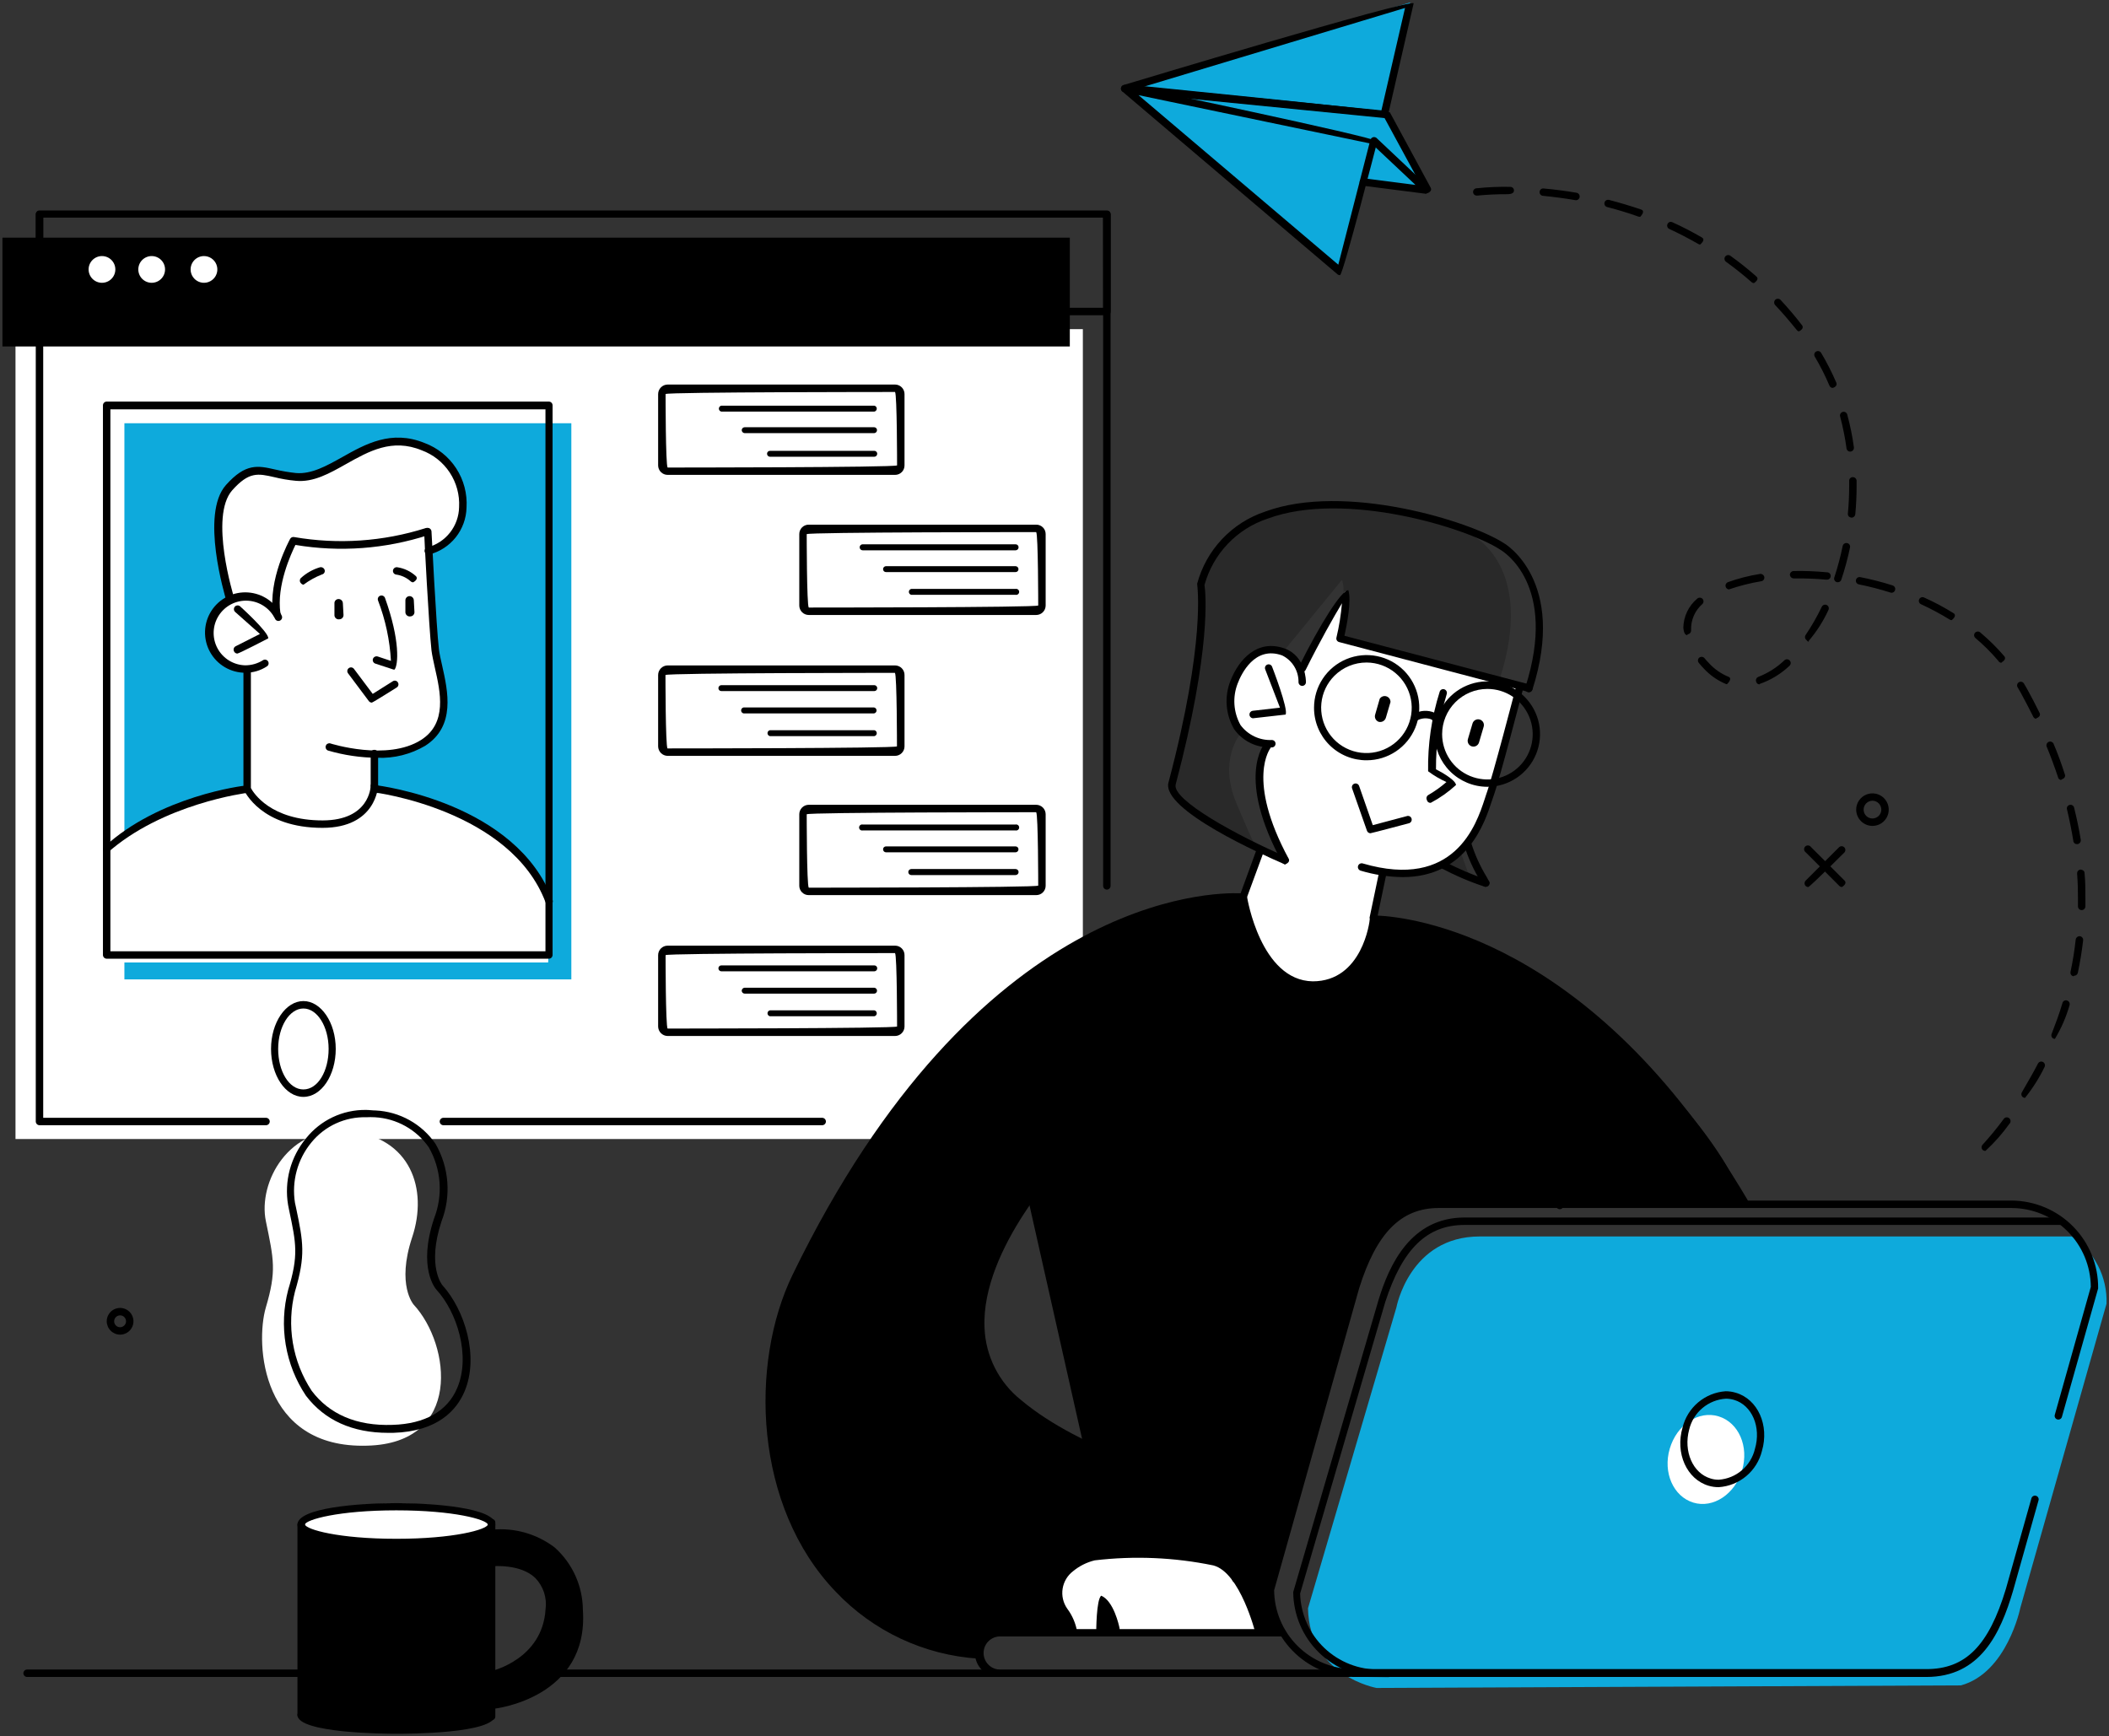 <svg width="430" height="354" viewBox="0 0 430 354" fill="none" xmlns="http://www.w3.org/2000/svg">
<rect x="0" y="0" width="430" height="354" fill="#333333" stroke="none"/>
<g clip-path="url(#clip0_6_6234)">
<path d="M429.5 265.81L411.913 327.874C411.913 327.874 409.231 341.061 399.821 343.654L280.666 344.182C280.666 344.182 266.949 341.742 266.685 327.94L284.712 266.58C284.712 266.58 287.394 252.119 301.705 252.119H422.421C424.672 253.607 426.504 255.646 427.743 258.043C428.982 260.44 429.587 263.114 429.5 265.81Z" fill="#0EAADC"/>
<path d="M256.924 332.929H218.913C218.432 331.271 217.768 329.672 216.934 328.16C216.142 327.059 215.749 325.72 215.821 324.365C215.893 323.011 216.426 321.721 217.33 320.71C219.947 317.743 220.958 317.391 227.97 316.93C234.983 316.468 245.975 317.347 247.646 318.336C249.007 318.919 250.236 319.77 251.26 320.838C252.284 321.907 253.081 323.172 253.604 324.556C255.033 328.644 256.924 332.929 256.924 332.929Z" fill="white"/>
<path d="M3.16 67.113H220.782V232.251H3.16V67.113Z" fill="white"/>
<path d="M25.364 86.3H116.489V199.703H25.364V86.3Z" fill="#0EAADC"/>
<path d="M88.767 92.365C88.767 92.365 83.292 89.64 81.226 90.168C77.376 91.041 73.673 92.47 70.234 94.409C67.973 95.725 65.469 96.569 62.874 96.89C60.278 97.211 57.644 97.003 55.131 96.277C50.096 94.695 45.062 101.618 45.062 102.87C45.062 104.123 43.809 116.233 47.04 122.21C45.385 122.87 44.037 124.124 43.259 125.727C41.61 129.573 42.204 135.705 50.206 136.716C50.206 136.716 51.459 160.583 49.635 161.286C47.81 161.99 21.846 167.154 21.846 175.022V196.252H111.762L112.136 187.219C112.136 187.219 112.136 182.45 109.937 180.846L108.333 177.352C108.333 177.352 94.087 160.825 75.796 161.726L76.433 154.034C76.433 154.034 89.25 154.495 90.35 144.803C91.449 135.111 87.975 145.375 87.228 112.277C87.228 112.277 96.395 112.123 94.109 99.09C93.647 96.519 88.767 92.365 88.767 92.365Z" fill="white"/>
<path d="M0.5 48.455H218.122V70.652H0.5V48.455Z" fill="black"/>
<path d="M159.16 268.536C165.755 247.679 179.759 231.174 185.101 222.801C190.443 214.427 220.672 181.725 253.45 183.022C253.45 183.022 255.275 200.296 267.345 200.845C279.414 201.395 279.963 187.439 279.963 187.439C279.963 187.439 300.277 185.835 326.13 208.515C351.984 231.196 355.523 245.042 355.523 245.042L293.484 245.525C293.484 245.525 282.096 243.811 277.083 260.25C272.071 276.689 258.924 323.743 258.924 323.743C258.924 323.743 259.43 331.808 261.343 332.929H256.814C256.814 332.929 253.187 319.984 248.482 318.886C242.579 317.52 236.536 316.856 230.477 316.908C225.135 317.149 217.286 317.611 215.901 323.347C214.516 329.083 219.243 328.731 218.781 332.929H202.667C202.667 332.929 198.27 335.127 199.413 337.522C199.413 337.522 180.639 336.775 169.844 323.105C159.05 309.435 152.477 289.392 159.16 268.536ZM200.93 276.294C205.481 288.667 221.397 294.908 221.397 294.908L210.405 243.943C210.405 243.943 195.676 261.942 200.886 276.294H200.93Z" fill="black"/>
<path d="M84.37 266.052C84.37 266.052 80.764 262.118 84.04 252.272C87.315 242.426 83.71 231.965 71.267 230.647C58.824 229.328 52.58 241.13 54.207 248.998C55.834 256.866 56.405 259.151 54.207 266.58C52.009 274.008 53.24 295.436 74.873 294.777C94.307 294.293 91.91 274.228 84.37 266.052Z" fill="white"/>
<path d="M55.966 217.087C55.966 222.076 58.604 226.097 61.858 226.097C65.111 226.097 67.75 222.076 67.75 217.087C67.75 212.098 65.111 208.076 61.858 208.076C58.604 208.076 55.966 212.12 55.966 217.087Z" fill="white"/>
<path d="M80.808 314.512C97.824 314.029 100.243 310.864 100.243 310.864V312.49C103.562 312.205 117.83 311.897 118.072 328.27C118.467 346.819 100.243 347.676 100.243 347.676V350.006C100.243 350.006 97.143 352.753 80.171 352.753C63.199 352.753 61.396 349.698 61.396 349.698V310.864C61.396 310.864 63.771 315.018 80.808 314.512ZM112.136 326.556C111.279 317.633 100.484 318.556 100.484 318.556L100.243 316.996V341.544C105.035 340.248 112.971 335.479 112.136 326.556Z" fill="black"/>
<path d="M61.396 310.556C61.396 312.754 70.19 314.512 80.808 314.512C91.427 314.512 100.243 312.754 100.243 310.556C100.243 308.359 91.449 306.6 80.808 306.6C70.168 306.6 61.396 308.381 61.396 310.556Z" fill="white"/>
<path d="M340.442 295.392C339.013 300.249 341.168 305.128 345.235 306.381C349.302 307.633 353.765 304.644 355.194 299.787C356.623 294.93 354.49 290.051 350.401 288.799C346.312 287.546 341.871 290.513 340.442 295.392Z" fill="white"/>
<path opacity="0.2" d="M305.817 138.32L273.214 130.188C273.214 130.188 274.599 120.101 273.588 118.255L261.607 132.913C261.607 132.913 256.77 129.991 251.846 138.474C251.846 138.474 249.01 144.935 252.901 149.638C252.901 149.638 248.394 154.869 252.021 163.594C255.649 172.319 256.067 172.604 256.067 172.604C256.067 172.604 240.392 166.011 238.919 159.946C241.273 151.278 243.072 142.469 244.305 133.573C244.729 128.882 244.861 124.17 244.701 119.463C246.004 115.159 248.542 111.332 252 108.456C255.459 105.581 259.686 103.784 264.157 103.288C276.433 102.085 288.812 104.092 300.079 109.112C300.079 109.112 313.16 115.266 305.817 138.32Z" fill="black"/>
<path d="M309.994 139.946L273.258 130.188C273.258 130.188 275.039 121.397 274.226 120.606L265.564 136.298C265.564 136.298 262.618 132.628 260.2 132.474C258.039 132.458 255.949 133.238 254.327 134.665C252.705 136.092 251.665 138.066 251.406 140.21C249.977 146.649 252.681 150.737 258.859 151.638C258.859 151.638 255.1 155.836 257.452 163.638C258.579 167.666 260.095 171.574 261.98 175.308L257.232 173.506L253.517 183.022C253.517 183.022 255.495 197.395 264.926 200.494C274.357 203.593 278.711 193.747 280.03 187.439L281.854 177.901C281.854 177.901 294.781 180.692 300.871 169.11C306.96 157.528 309.994 139.946 309.994 139.946Z" fill="white"/>
<path opacity="0.2" d="M297.111 174.143L297.639 173.33L299.705 178.978L294.165 176.319L297.111 174.143Z" fill="black"/>
<path d="M227.421 332.929H224.255V326.182C224.255 326.182 227.883 329.259 227.421 332.929Z" fill="black"/>
<path d="M282.25 23.312L287.504 0.5L229.751 18.038L273.236 55.334L280.205 28.697L232.851 18.477L282.25 23.312Z" fill="#0EAADC"/>
<path d="M277.919 37.092L290.823 38.741L282.25 23.312L231.246 18.06L280.205 28.697L277.919 37.092Z" fill="#0EAADC"/>
<path d="M38.863 54.938C38.863 55.477 39.023 56.004 39.322 56.452C39.622 56.9 40.048 57.249 40.546 57.456C41.044 57.662 41.592 57.716 42.12 57.611C42.649 57.506 43.135 57.246 43.517 56.865C43.898 56.484 44.157 55.998 44.263 55.47C44.368 54.941 44.314 54.393 44.107 53.895C43.901 53.397 43.551 52.971 43.103 52.672C42.655 52.373 42.128 52.213 41.589 52.213C40.866 52.213 40.172 52.5 39.661 53.011C39.15 53.522 38.863 54.215 38.863 54.938Z" fill="white"/>
<path d="M28.2 54.938C28.2 55.661 28.487 56.354 28.998 56.865C29.51 57.376 30.203 57.663 30.926 57.663C31.649 57.663 32.343 57.376 32.854 56.865C33.365 56.354 33.652 55.661 33.652 54.938C33.652 54.215 33.365 53.522 32.854 53.011C32.343 52.5 31.649 52.213 30.926 52.213C30.203 52.213 29.51 52.5 28.998 53.011C28.487 53.522 28.2 54.215 28.2 54.938Z" fill="white"/>
<path d="M18.065 54.938C18.065 55.661 18.353 56.354 18.864 56.865C19.375 57.376 20.068 57.663 20.791 57.663C21.514 57.663 22.208 57.376 22.719 56.865C23.23 56.354 23.517 55.661 23.517 54.938C23.517 54.215 23.23 53.522 22.719 53.011C22.208 52.5 21.514 52.213 20.791 52.213C20.068 52.213 19.375 52.5 18.864 53.011C18.353 53.522 18.065 54.215 18.065 54.938Z" fill="white"/>
<path d="M375.551 180.868C376.386 180.341 376.386 179.857 376.1 179.571L369.219 172.693C369.153 172.604 369.069 172.531 368.972 172.479C368.875 172.426 368.768 172.395 368.658 172.387C368.548 172.379 368.438 172.395 368.334 172.433C368.231 172.472 368.137 172.532 368.06 172.61C367.982 172.688 367.921 172.782 367.882 172.885C367.844 172.988 367.828 173.099 367.836 173.209C367.844 173.318 367.875 173.425 367.928 173.522C367.981 173.619 368.053 173.703 368.142 173.769L375.023 180.648C375.166 180.783 375.354 180.861 375.551 180.868Z" fill="black"/>
<path d="M368.692 180.868C369.219 180.648 376.101 173.769 376.101 173.769C376.212 173.621 376.266 173.438 376.253 173.253C376.24 173.069 376.16 172.895 376.029 172.764C375.898 172.633 375.724 172.554 375.539 172.541C375.355 172.527 375.172 172.581 375.024 172.692L368.142 179.571C368.006 179.718 367.931 179.91 367.931 180.11C367.931 180.31 368.006 180.502 368.142 180.648C368.294 180.784 368.488 180.862 368.692 180.868Z" fill="black"/>
<path d="M381.772 168.407C382.429 168.407 383.071 168.212 383.617 167.848C384.163 167.483 384.588 166.965 384.84 166.358C385.091 165.752 385.157 165.085 385.029 164.441C384.9 163.797 384.584 163.206 384.12 162.742C383.656 162.277 383.064 161.961 382.42 161.833C381.776 161.705 381.109 161.771 380.502 162.022C379.896 162.273 379.377 162.699 379.012 163.244C378.648 163.79 378.453 164.432 378.453 165.088C378.458 165.967 378.81 166.807 379.432 167.428C380.053 168.049 380.894 168.401 381.772 168.407ZM381.772 163.264C382.252 163.27 382.711 163.465 383.049 163.806C383.386 164.148 383.575 164.608 383.575 165.088C383.575 165.566 383.385 166.025 383.047 166.363C382.709 166.7 382.25 166.89 381.772 166.89C381.294 166.89 380.836 166.7 380.497 166.363C380.159 166.025 379.97 165.566 379.97 165.088C379.97 164.608 380.159 164.148 380.496 163.806C380.834 163.465 381.292 163.27 381.772 163.264Z" fill="black"/>
<path d="M24.485 272.14C25.024 272.14 25.551 271.98 26 271.681C26.448 271.381 26.797 270.956 27.004 270.458C27.21 269.96 27.264 269.412 27.159 268.883C27.054 268.354 26.794 267.869 26.413 267.488C26.032 267.107 25.546 266.847 25.017 266.742C24.488 266.637 23.94 266.691 23.442 266.897C22.944 267.103 22.518 267.453 22.218 267.901C21.919 268.349 21.759 268.876 21.759 269.415C21.765 270.136 22.054 270.826 22.564 271.335C23.074 271.845 23.764 272.134 24.485 272.14ZM24.485 268.206C24.724 268.206 24.958 268.277 25.157 268.41C25.356 268.543 25.511 268.731 25.602 268.952C25.694 269.173 25.718 269.416 25.671 269.651C25.624 269.885 25.509 270.1 25.34 270.269C25.171 270.438 24.956 270.554 24.721 270.6C24.486 270.647 24.243 270.623 24.022 270.532C23.801 270.44 23.612 270.285 23.48 270.086C23.347 269.888 23.276 269.654 23.276 269.415C23.276 269.094 23.404 268.787 23.63 268.56C23.857 268.333 24.164 268.206 24.485 268.206Z" fill="black"/>
<path d="M291.022 39.4C291.769 39.114 291.901 38.653 291.703 38.279L283.371 22.895C282.777 22.499 229.817 17.225 229.817 17.225C229.633 17.236 229.459 17.312 229.326 17.441C229.194 17.57 229.112 17.742 229.096 17.926C229.08 18.11 229.131 18.294 229.239 18.443C229.347 18.593 229.506 18.699 229.685 18.741L282.228 23.95L290.362 38.938C290.414 39.072 290.504 39.187 290.622 39.269C290.739 39.351 290.878 39.397 291.022 39.4Z" fill="black"/>
<path d="M290.824 39.51C291.637 38.763 291.571 38.411 291.329 38.191L280.601 28.081C280.448 27.975 280.262 27.928 280.077 27.948C279.892 27.968 279.721 28.055 279.595 28.191C279.469 28.328 279.397 28.506 279.392 28.692C279.387 28.878 279.449 29.059 279.567 29.202L288.603 37.708L278.007 36.345C277.817 36.341 277.633 36.407 277.489 36.531C277.346 36.654 277.252 36.827 277.228 37.015C277.203 37.203 277.249 37.393 277.356 37.549C277.463 37.705 277.625 37.817 277.809 37.861L290.714 39.51H290.824Z" fill="black"/>
<path d="M282.25 24.082C282.423 24.081 282.591 24.023 282.727 23.915C282.862 23.807 282.958 23.657 282.997 23.488L288.23 0.676C287.284 -0.225 229.092 17.335 229.092 17.335C228.924 17.384 228.778 17.49 228.678 17.634C228.578 17.777 228.53 17.951 228.542 18.126C228.557 18.302 228.634 18.466 228.759 18.591C228.883 18.716 229.048 18.792 229.224 18.807L282.184 24.06L282.25 24.082ZM286.471 1.621L281.656 22.499L233.181 17.686L286.471 1.621Z" fill="black"/>
<path d="M273.236 56.103C273.962 55.531 280.821 28.829 280.821 28.829C280.227 27.906 229.466 17.313 229.466 17.313C229.3 17.285 229.13 17.31 228.98 17.385C228.83 17.46 228.707 17.581 228.63 17.73C228.555 17.879 228.532 18.048 228.564 18.211C228.596 18.374 228.681 18.522 228.806 18.631L272.775 55.993C272.913 56.077 273.075 56.116 273.236 56.103ZM279.216 29.224L272.863 53.971L232.126 19.401L279.216 29.224Z" fill="black"/>
<path d="M404.812 234.669C406.624 233.003 408.26 231.154 409.692 229.152C409.772 229.075 409.834 228.982 409.874 228.879C409.915 228.776 409.932 228.665 409.926 228.554C409.92 228.444 409.889 228.336 409.837 228.238C409.785 228.14 409.713 228.055 409.625 227.987C409.537 227.92 409.435 227.873 409.327 227.848C409.219 227.824 409.107 227.823 408.998 227.846C408.89 227.869 408.788 227.915 408.699 227.981C408.61 228.047 408.536 228.132 408.483 228.229C407.161 230.024 405.745 231.748 404.24 233.394C404.099 233.538 404.02 233.731 404.02 233.932C404.02 234.134 404.099 234.327 404.24 234.471C404.397 234.61 404.602 234.681 404.812 234.669ZM412.88 223.856C414.437 221.916 415.772 219.807 416.859 217.57C416.952 217.389 416.969 217.179 416.907 216.986C416.845 216.792 416.71 216.631 416.529 216.537C416.441 216.492 416.346 216.464 416.247 216.456C416.148 216.448 416.049 216.46 415.955 216.491C415.861 216.522 415.774 216.571 415.699 216.635C415.624 216.7 415.562 216.778 415.518 216.867C414.507 218.845 413.32 220.801 412.242 222.713C412.19 222.796 412.155 222.89 412.139 222.987C412.123 223.084 412.126 223.184 412.148 223.28C412.17 223.376 412.212 223.466 412.27 223.546C412.328 223.626 412.4 223.694 412.485 223.746C412.601 223.825 412.74 223.864 412.88 223.856ZM418.97 211.834C420.266 209.684 421.272 207.37 421.959 204.955C422.015 204.763 421.993 204.557 421.898 204.38C421.804 204.204 421.644 204.071 421.454 204.01C421.359 203.977 421.258 203.963 421.157 203.971C421.056 203.978 420.959 204.007 420.87 204.054C420.781 204.102 420.703 204.167 420.641 204.247C420.578 204.326 420.533 204.418 420.509 204.516C419.871 206.713 419.102 208.735 418.31 210.801C418.27 210.892 418.249 210.99 418.247 211.089C418.246 211.188 418.264 211.286 418.3 211.378C418.337 211.47 418.392 211.554 418.462 211.625C418.532 211.696 418.614 211.752 418.706 211.79C418.79 211.821 418.88 211.836 418.97 211.834ZM422.905 198.955C423.081 198.954 423.251 198.892 423.388 198.78C423.524 198.668 423.617 198.513 423.652 198.34C424.114 196.142 424.466 193.945 424.729 191.747C424.742 191.646 424.733 191.543 424.706 191.445C424.678 191.347 424.631 191.256 424.568 191.176C424.504 191.096 424.426 191.03 424.336 190.981C424.247 190.931 424.149 190.901 424.048 190.89C423.849 190.882 423.655 190.947 423.501 191.072C423.347 191.198 423.245 191.375 423.213 191.571C422.971 193.769 422.619 195.966 422.157 198.164C422.135 198.262 422.132 198.364 422.15 198.463C422.168 198.563 422.207 198.657 422.262 198.741C422.317 198.826 422.389 198.898 422.473 198.953C422.558 199.009 422.652 199.047 422.751 199.065L422.905 198.955ZM424.422 185.571C424.622 185.571 424.814 185.493 424.958 185.354C425.102 185.214 425.185 185.024 425.191 184.824V183.264C425.191 181.527 425.191 179.769 425.015 178.011C425.015 177.615 424.685 177.352 424.202 177.308C424.001 177.325 423.816 177.419 423.684 177.571C423.553 177.723 423.486 177.92 423.498 178.121C423.63 179.835 423.674 181.571 423.674 183.264V184.802C423.671 184.9 423.688 184.998 423.722 185.09C423.757 185.181 423.81 185.265 423.878 185.337C423.945 185.408 424.026 185.466 424.115 185.506C424.205 185.546 424.302 185.568 424.4 185.571H424.422ZM423.498 172.121C423.605 172.119 423.711 172.094 423.808 172.049C423.905 172.003 423.991 171.938 424.062 171.857C424.132 171.777 424.184 171.682 424.216 171.58C424.248 171.478 424.258 171.37 424.246 171.264C423.894 169.066 423.433 166.868 422.883 164.671C422.836 164.478 422.715 164.313 422.546 164.21C422.377 164.107 422.174 164.075 421.981 164.121C421.885 164.142 421.793 164.182 421.712 164.239C421.632 164.296 421.564 164.369 421.512 164.453C421.461 164.538 421.427 164.632 421.413 164.73C421.4 164.827 421.406 164.927 421.432 165.022C421.959 167.22 422.399 169.418 422.751 171.616C422.8 171.772 422.901 171.907 423.037 171.999C423.172 172.09 423.335 172.134 423.498 172.121ZM420.288 158.935C420.926 158.759 421.146 158.341 421.014 157.946C420.311 155.748 419.519 153.55 418.662 151.572C418.567 151.417 418.419 151.3 418.246 151.243C418.072 151.185 417.885 151.192 417.715 151.26C417.546 151.329 417.407 151.456 417.323 151.617C417.239 151.779 417.214 151.966 417.255 152.144C418.112 154.209 418.882 156.319 419.585 158.407C419.606 158.58 419.689 158.74 419.818 158.857C419.947 158.974 420.114 159.04 420.288 159.044V158.935ZM415.189 146.452C415.892 146.21 416.045 145.748 415.848 145.375C415.056 143.748 414.199 142.1 413.298 140.474C413.1 140.1 412.88 139.726 412.66 139.375C412.609 139.29 412.543 139.215 412.464 139.156C412.384 139.097 412.294 139.053 412.198 139.029C412.102 139.004 412.002 138.999 411.904 139.013C411.806 139.027 411.712 139.061 411.627 139.111C411.542 139.162 411.467 139.228 411.408 139.308C411.348 139.387 411.306 139.477 411.281 139.573C411.257 139.669 411.251 139.769 411.265 139.867C411.279 139.965 411.313 140.059 411.363 140.144L411.978 141.199C412.858 142.825 413.715 144.452 414.507 146.034C414.552 146.181 414.642 146.311 414.764 146.406C414.886 146.5 415.034 146.555 415.189 146.561V146.452ZM352.159 139.463C353.017 138.584 352.819 138.144 352.445 138.012C350.892 137.379 349.501 136.402 348.378 135.155C348.06 134.835 347.759 134.497 347.477 134.144C347.331 134.008 347.138 133.933 346.938 133.933C346.738 133.933 346.546 134.008 346.4 134.144C346.265 134.287 346.191 134.476 346.191 134.672C346.191 134.868 346.265 135.056 346.4 135.199C346.703 135.582 347.026 135.948 347.367 136.298C348.65 137.695 350.227 138.791 351.984 139.507L352.159 139.463ZM358.755 139.463C361.064 138.667 363.173 137.377 364.932 135.683C365.051 135.539 365.113 135.358 365.108 135.172C365.103 134.986 365.031 134.808 364.905 134.672C364.779 134.535 364.607 134.448 364.422 134.428C364.238 134.408 364.052 134.455 363.899 134.562C362.35 136.057 360.52 137.23 358.513 138.012C358.326 138.082 358.172 138.222 358.086 138.402C358 138.583 357.988 138.79 358.052 138.979C358.087 139.14 358.175 139.284 358.303 139.388C358.431 139.492 358.59 139.549 358.755 139.551V139.463ZM408.088 135.067C408.879 134.606 408.923 134.144 408.659 133.815C407.166 132.073 405.534 130.456 403.778 128.98C403.636 128.845 403.447 128.77 403.251 128.77C403.055 128.77 402.866 128.845 402.723 128.98C402.651 129.049 402.593 129.133 402.554 129.225C402.514 129.318 402.494 129.417 402.494 129.518C402.494 129.618 402.514 129.718 402.554 129.811C402.593 129.903 402.651 129.987 402.723 130.056C404.407 131.48 405.974 133.038 407.406 134.716C407.469 134.843 407.566 134.952 407.686 135.029C407.806 135.107 407.945 135.15 408.088 135.155V135.067ZM368.78 130.672C370.404 128.764 371.758 126.642 372.803 124.364C372.845 124.275 372.868 124.178 372.873 124.079C372.877 123.981 372.862 123.882 372.829 123.789C372.795 123.696 372.743 123.611 372.677 123.538C372.61 123.465 372.53 123.406 372.44 123.364C372.351 123.322 372.254 123.299 372.155 123.294C372.056 123.29 371.958 123.305 371.865 123.339C371.772 123.372 371.686 123.424 371.614 123.49C371.541 123.557 371.481 123.637 371.44 123.727C370.483 125.724 369.381 127.649 368.142 129.485C368.032 129.648 367.991 129.849 368.028 130.042C368.065 130.236 368.178 130.407 368.34 130.518C368.386 130.6 368.45 130.672 368.525 130.729C368.601 130.786 368.687 130.826 368.78 130.848V130.672ZM344.047 129.331C344.152 129.328 344.256 129.304 344.351 129.26C344.446 129.216 344.532 129.153 344.602 129.075C344.672 128.997 344.725 128.905 344.758 128.806C344.791 128.706 344.804 128.601 344.795 128.496C344.755 127.49 344.942 126.488 345.341 125.563C345.741 124.639 346.343 123.816 347.103 123.155C347.244 123.012 347.323 122.818 347.323 122.617C347.323 122.416 347.244 122.222 347.103 122.079C346.957 121.943 346.764 121.867 346.565 121.867C346.365 121.867 346.172 121.943 346.026 122.079C345.162 122.806 344.464 123.71 343.979 124.73C343.493 125.75 343.232 126.861 343.212 127.991C343.322 129.199 343.652 129.507 344.047 129.507V129.331ZM397.931 126.452C398.788 125.749 398.678 125.265 398.326 125.046C396.395 123.838 394.383 122.765 392.303 121.837C392.212 121.793 392.113 121.768 392.013 121.763C391.912 121.758 391.812 121.773 391.718 121.808C391.623 121.843 391.536 121.897 391.463 121.966C391.39 122.035 391.332 122.118 391.291 122.21C391.251 122.3 391.229 122.397 391.225 122.495C391.222 122.593 391.238 122.691 391.273 122.782C391.308 122.874 391.361 122.958 391.428 123.03C391.495 123.101 391.575 123.159 391.665 123.199C393.683 124.128 395.644 125.178 397.535 126.342C397.655 126.412 397.792 126.45 397.931 126.452ZM385.685 120.87C385.864 120.862 386.034 120.792 386.167 120.672C386.299 120.552 386.387 120.39 386.413 120.213C386.439 120.037 386.402 119.856 386.31 119.703C386.217 119.55 386.074 119.434 385.905 119.375C383.741 118.685 381.539 118.12 379.31 117.683C379.213 117.66 379.113 117.657 379.015 117.674C378.917 117.691 378.824 117.726 378.74 117.78C378.656 117.833 378.583 117.902 378.526 117.984C378.469 118.065 378.43 118.157 378.409 118.255C378.387 118.353 378.384 118.455 378.402 118.554C378.42 118.653 378.458 118.748 378.513 118.832C378.569 118.916 378.641 118.988 378.725 119.044C378.809 119.099 378.903 119.137 379.002 119.156C381.178 119.596 383.328 120.153 385.444 120.826L385.685 120.87ZM352.49 120.189C354.638 119.449 356.844 118.89 359.085 118.518C359.183 118.505 359.278 118.472 359.364 118.421C359.45 118.371 359.525 118.304 359.584 118.224C359.643 118.144 359.686 118.053 359.71 117.956C359.733 117.86 359.738 117.759 359.722 117.661C359.685 117.467 359.576 117.294 359.417 117.176C359.258 117.058 359.061 117.004 358.865 117.024C356.618 117.379 354.41 117.946 352.269 118.716C352.111 118.785 351.981 118.906 351.9 119.058C351.818 119.211 351.79 119.386 351.821 119.556C351.851 119.726 351.938 119.881 352.068 119.996C352.197 120.111 352.361 120.178 352.534 120.189H352.49ZM374.715 118.716C374.871 118.719 375.024 118.671 375.151 118.58C375.278 118.489 375.372 118.359 375.419 118.211C376.14 116.049 376.735 113.848 377.2 111.617C377.219 111.521 377.219 111.421 377.199 111.325C377.18 111.228 377.141 111.136 377.086 111.054C377.031 110.973 376.96 110.903 376.878 110.848C376.795 110.794 376.703 110.757 376.606 110.738C376.411 110.699 376.208 110.736 376.04 110.842C375.872 110.949 375.752 111.116 375.704 111.31C375.26 113.488 374.688 115.638 373.99 117.749C373.959 117.843 373.947 117.942 373.955 118.04C373.962 118.139 373.99 118.235 374.035 118.322C374.08 118.41 374.142 118.488 374.217 118.552C374.292 118.616 374.38 118.664 374.474 118.694C374.523 118.711 374.575 118.718 374.627 118.716H374.715ZM372.517 118.189C372.715 118.189 372.905 118.11 373.045 117.97C373.186 117.83 373.264 117.64 373.264 117.441C373.264 117.243 373.186 117.053 373.045 116.913C372.905 116.773 372.715 116.694 372.517 116.694C370.245 116.476 367.962 116.388 365.68 116.43C365.478 116.442 365.288 116.53 365.149 116.677C365.01 116.824 364.932 117.019 364.932 117.222C364.958 117.416 365.051 117.596 365.196 117.728C365.341 117.861 365.528 117.938 365.724 117.947C367.925 117.909 370.127 117.99 372.319 118.189H372.517ZM377.507 105.552C377.699 105.548 377.883 105.474 378.024 105.345C378.166 105.215 378.256 105.039 378.277 104.848C378.453 102.958 378.54 101.024 378.54 99.134V98.035C378.535 97.835 378.451 97.645 378.308 97.506C378.164 97.366 377.972 97.288 377.771 97.288C377.67 97.285 377.57 97.303 377.476 97.341C377.383 97.378 377.298 97.435 377.228 97.508C377.157 97.58 377.103 97.666 377.068 97.761C377.033 97.856 377.018 97.957 377.024 98.057V99.112C377.024 100.973 376.936 102.841 376.76 104.717C376.748 104.815 376.756 104.915 376.784 105.011C376.813 105.106 376.86 105.195 376.924 105.271C376.988 105.348 377.067 105.41 377.156 105.454C377.245 105.499 377.342 105.524 377.441 105.53L377.507 105.552ZM377.244 92.08C377.351 92.077 377.456 92.053 377.553 92.007C377.65 91.962 377.736 91.897 377.807 91.816C377.877 91.735 377.93 91.641 377.961 91.539C377.993 91.436 378.003 91.329 377.991 91.222C377.685 88.96 377.23 86.721 376.628 84.519C376.603 84.424 376.559 84.334 376.498 84.256C376.438 84.177 376.362 84.112 376.277 84.063C376.191 84.014 376.096 83.982 375.997 83.97C375.899 83.958 375.8 83.965 375.704 83.992C375.609 84.017 375.519 84.061 375.441 84.122C375.362 84.182 375.297 84.257 375.248 84.343C375.199 84.429 375.168 84.524 375.155 84.622C375.143 84.72 375.15 84.82 375.177 84.915C375.755 87.083 376.196 89.285 376.496 91.508C376.53 91.654 376.606 91.787 376.716 91.888C376.826 91.99 376.964 92.057 377.112 92.08H377.244ZM373.704 79.091C374.386 78.871 374.562 78.432 374.408 78.036C373.511 75.94 372.476 73.906 371.308 71.948C371.257 71.863 371.19 71.789 371.111 71.73C371.032 71.67 370.942 71.627 370.846 71.603C370.75 71.578 370.65 71.573 370.552 71.587C370.454 71.601 370.36 71.634 370.274 71.685C370.189 71.735 370.115 71.802 370.055 71.881C369.996 71.96 369.953 72.05 369.929 72.146C369.904 72.242 369.899 72.342 369.913 72.44C369.927 72.538 369.96 72.632 370.011 72.718C371.138 74.62 372.137 76.594 373 78.629C373.048 78.749 373.126 78.854 373.226 78.935C373.326 79.016 373.445 79.07 373.572 79.091H373.704ZM366.823 67.553C367.615 67.135 367.681 66.652 367.417 66.322C366.032 64.52 364.559 62.784 363.02 61.136C362.876 60.995 362.683 60.916 362.481 60.916C362.28 60.916 362.086 60.995 361.942 61.136C361.806 61.282 361.731 61.474 361.731 61.674C361.731 61.874 361.806 62.066 361.942 62.212C363.459 63.817 364.91 65.531 366.339 67.289C366.428 67.409 366.551 67.501 366.691 67.553H366.823ZM357.633 57.707C358.469 57.136 358.447 56.674 358.117 56.388C356.418 54.884 354.642 53.468 352.797 52.147C352.716 52.089 352.625 52.048 352.528 52.025C352.431 52.003 352.331 52 352.233 52.016C352.135 52.032 352.041 52.068 351.957 52.12C351.873 52.173 351.8 52.242 351.742 52.322C351.684 52.403 351.643 52.495 351.621 52.592C351.598 52.688 351.595 52.788 351.611 52.886C351.628 52.984 351.663 53.078 351.716 53.162C351.768 53.247 351.837 53.32 351.918 53.377C353.721 54.681 355.457 56.066 357.128 57.531C357.232 57.626 357.363 57.687 357.502 57.707H357.633ZM346.641 49.861C347.521 49.114 347.389 48.652 347.015 48.432C345.081 47.312 343.036 46.235 340.97 45.312C340.881 45.268 340.784 45.243 340.685 45.239C340.586 45.234 340.487 45.25 340.394 45.285C340.301 45.32 340.217 45.373 340.146 45.442C340.075 45.511 340.018 45.594 339.98 45.685C339.897 45.863 339.887 46.067 339.953 46.252C340.019 46.437 340.155 46.589 340.332 46.674C342.377 47.619 344.355 48.652 346.268 49.751C346.354 49.807 346.451 49.845 346.553 49.861H346.641ZM334.419 44.213C335.254 43.312 335.056 42.894 334.66 42.74C332.462 41.993 330.263 41.334 328.065 40.762C327.97 40.736 327.87 40.728 327.772 40.741C327.674 40.753 327.579 40.784 327.493 40.833C327.407 40.883 327.332 40.948 327.272 41.026C327.211 41.105 327.167 41.194 327.142 41.29C327.115 41.385 327.107 41.485 327.12 41.583C327.132 41.681 327.163 41.776 327.212 41.862C327.262 41.947 327.327 42.023 327.406 42.083C327.484 42.143 327.574 42.188 327.669 42.213C329.868 42.784 332.066 43.444 334.066 44.169L334.419 44.213ZM321.36 40.828C321.544 40.818 321.719 40.741 321.851 40.612C321.984 40.483 322.065 40.311 322.081 40.127C322.097 39.943 322.046 39.76 321.938 39.61C321.83 39.46 321.671 39.355 321.492 39.312C319.293 38.938 316.985 38.631 314.742 38.433C314.642 38.417 314.539 38.423 314.441 38.45C314.343 38.476 314.252 38.523 314.173 38.588C314.095 38.652 314.03 38.732 313.984 38.823C313.938 38.913 313.912 39.013 313.907 39.114C313.898 39.212 313.908 39.311 313.938 39.406C313.967 39.5 314.015 39.587 314.078 39.663C314.142 39.738 314.219 39.8 314.307 39.846C314.395 39.891 314.49 39.919 314.589 39.927C316.787 40.147 318.986 40.433 321.184 40.806L321.36 40.828ZM301.178 39.883C303.209 39.685 305.249 39.589 307.29 39.598C308.345 39.598 308.675 39.268 308.675 38.872C308.681 38.773 308.666 38.675 308.633 38.581C308.599 38.488 308.547 38.403 308.479 38.331C308.411 38.259 308.329 38.202 308.238 38.162C308.147 38.123 308.049 38.103 307.949 38.103C305.659 38.051 303.368 38.147 301.09 38.389C300.892 38.389 300.702 38.468 300.561 38.608C300.421 38.748 300.343 38.938 300.343 39.136C300.343 39.334 300.421 39.524 300.561 39.664C300.702 39.805 300.892 39.883 301.09 39.883H301.178Z" fill="black"/>
<path d="M100.242 342.292C100.506 342.292 112.18 339.523 112.861 328.204C113.03 326.842 112.89 325.46 112.452 324.159C112.015 322.858 111.29 321.672 110.333 320.688C106.662 317.193 100.484 317.831 100.22 317.853C100.04 317.897 99.881 318.004 99.773 318.156C99.666 318.308 99.617 318.493 99.635 318.678C99.654 318.863 99.74 319.035 99.875 319.162C100.011 319.289 100.188 319.363 100.374 319.369C100.374 319.369 106.134 318.798 109.168 321.787C109.966 322.619 110.566 323.62 110.924 324.716C111.282 325.811 111.388 326.974 111.235 328.116C110.619 338.292 100.396 340.709 99.956 340.797C99.859 340.818 99.767 340.858 99.686 340.915C99.604 340.971 99.535 341.044 99.481 341.128C99.428 341.212 99.392 341.305 99.376 341.403C99.359 341.501 99.362 341.601 99.385 341.698C99.427 341.887 99.539 342.052 99.698 342.162C99.857 342.272 100.051 342.318 100.242 342.292Z" fill="black"/>
<path d="M100.66 348.423C100.924 348.423 120.116 346.225 118.841 328.226C118.82 325.824 118.296 323.453 117.304 321.266C116.312 319.078 114.874 317.122 113.081 315.523C109.456 312.769 104.929 311.475 100.396 311.897C100.296 311.905 100.2 311.933 100.112 311.98C100.023 312.027 99.946 312.092 99.884 312.17C99.822 312.249 99.777 312.339 99.752 312.436C99.727 312.532 99.721 312.633 99.737 312.732C99.764 312.928 99.866 313.107 100.022 313.229C100.178 313.352 100.375 313.41 100.572 313.391C104.7 313.042 108.813 314.215 112.136 316.688C113.754 318.164 115.051 319.959 115.944 321.96C116.837 323.96 117.307 326.123 117.324 328.314C118.511 344.951 101.32 346.841 100.594 346.929C100.495 346.934 100.398 346.96 100.308 347.004C100.219 347.049 100.141 347.111 100.077 347.187C100.013 347.263 99.965 347.352 99.936 347.448C99.908 347.543 99.9 347.643 99.912 347.742C99.934 347.927 100.021 348.097 100.159 348.223C100.296 348.348 100.474 348.419 100.66 348.423Z" fill="black"/>
<path d="M80.698 353.522C82.897 353.522 100.968 353.522 100.968 349.698C100.968 349.498 100.89 349.305 100.75 349.162C100.611 349.018 100.421 348.935 100.221 348.929C100.017 348.929 99.821 349.01 99.676 349.154C99.532 349.298 99.451 349.494 99.451 349.698C98.901 350.577 91.866 352.006 80.698 352.006C68.717 352.006 62.605 350.401 62.144 349.61C62.147 349.512 62.13 349.415 62.093 349.324C62.056 349.233 62.001 349.15 61.931 349.082C61.86 349.014 61.776 348.961 61.684 348.927C61.592 348.893 61.494 348.879 61.396 348.885C61.19 348.896 60.997 348.988 60.857 349.139C60.718 349.291 60.643 349.492 60.649 349.698C60.649 353.412 78.654 353.522 80.698 353.522Z" fill="black"/>
<path d="M79.159 292.161H80.149C89.36 291.898 93.164 287.414 94.724 283.7C97.736 276.514 94.724 267.063 90.196 262.052C90.196 262.052 86.964 258.25 90.019 249.042C91.01 246.48 91.414 243.729 91.201 240.99C90.988 238.252 90.164 235.596 88.788 233.218C87.415 231.228 85.603 229.58 83.491 228.403C81.379 227.225 79.025 226.549 76.609 226.427C75.928 226.427 75.268 226.317 74.631 226.317C72.282 226.286 69.958 226.793 67.835 227.798C65.713 228.804 63.849 230.282 62.386 232.119C60.841 233.986 59.715 236.163 59.085 238.502C58.456 240.842 58.337 243.29 58.736 245.679L58.934 246.69C60.407 253.635 60.891 255.987 58.758 262.997C57.802 266.65 57.63 270.464 58.256 274.188C58.881 277.912 60.289 281.461 62.386 284.601C66.211 289.612 71.861 292.161 79.159 292.161ZM74.631 227.812C75.231 227.779 75.833 227.779 76.433 227.812C78.612 227.93 80.734 228.544 82.639 229.607C84.544 230.669 86.181 232.153 87.425 233.943C88.678 236.127 89.426 238.563 89.612 241.074C89.799 243.584 89.419 246.104 88.503 248.448C85.117 258.602 88.832 262.8 88.986 262.975C93.185 267.525 95.999 276.47 93.229 282.997C91.251 287.744 86.634 290.337 80.039 290.535C72.652 290.799 67.134 288.337 63.55 283.59C61.605 280.639 60.298 277.314 59.711 273.829C59.124 270.344 59.272 266.774 60.143 263.349C62.342 255.943 61.836 253.305 60.363 246.273L60.143 245.262C59.795 243.091 59.912 240.87 60.488 238.748C61.065 236.626 62.086 234.651 63.485 232.954C64.841 231.286 66.564 229.953 68.52 229.061C70.477 228.169 72.613 227.741 74.763 227.812H74.631Z" fill="black"/>
<path d="M61.858 223.658C65.529 223.658 68.453 219.262 68.453 213.878C68.453 208.493 65.463 204.12 61.858 204.12C58.252 204.12 55.262 208.515 55.262 213.878C55.262 219.24 58.186 223.658 61.858 223.658ZM61.858 205.636C64.694 205.636 67.002 209.329 67.002 213.878C67.002 218.427 64.803 222.141 61.858 222.141C58.912 222.141 56.714 218.427 56.714 213.878C56.714 209.329 59.022 205.636 61.858 205.636Z" fill="black"/>
<path d="M61.396 350.445C61.596 350.445 61.789 350.367 61.933 350.228C62.077 350.088 62.16 349.898 62.166 349.698V310.864C62.166 310.66 62.085 310.464 61.94 310.32C61.796 310.176 61.6 310.095 61.396 310.095C61.196 310.1 61.006 310.184 60.866 310.328C60.727 310.471 60.649 310.664 60.649 310.864V349.698C60.649 349.896 60.728 350.086 60.868 350.226C61.008 350.366 61.198 350.445 61.396 350.445Z" fill="black"/>
<path d="M100.243 350.753C100.441 350.753 100.631 350.674 100.771 350.534C100.911 350.394 100.99 350.204 100.99 350.006V310.447C100.99 310.248 100.911 310.058 100.771 309.918C100.631 309.778 100.441 309.699 100.243 309.699C100.042 309.699 99.85 309.777 99.706 309.917C99.562 310.056 99.479 310.246 99.473 310.447V350.006C99.479 350.206 99.562 350.396 99.706 350.535C99.85 350.675 100.042 350.753 100.243 350.753Z" fill="black"/>
<path d="M80.808 315.282C88.305 315.282 100.99 314.337 100.99 310.886C100.99 307.436 88.305 306.491 80.808 306.491C73.312 306.491 60.649 307.414 60.649 310.886C60.649 314.358 73.334 315.282 80.808 315.282ZM80.808 307.963C92.614 307.963 99.231 309.853 99.473 310.864C99.231 311.875 92.614 313.765 80.808 313.765C69.003 313.765 62.408 311.875 62.166 310.842C62.408 309.853 69.025 307.963 80.808 307.963Z" fill="black"/>
<path d="M90.416 229.438H167.624C167.828 229.438 168.024 229.357 168.168 229.213C168.312 229.068 168.394 228.873 168.394 228.669C168.388 228.468 168.304 228.278 168.161 228.139C168.017 227.999 167.824 227.921 167.624 227.922H90.416C90.215 227.921 90.023 227.999 89.879 228.139C89.735 228.278 89.652 228.468 89.646 228.669C89.646 228.873 89.727 229.068 89.871 229.213C90.016 229.357 90.212 229.438 90.416 229.438Z" fill="black"/>
<path d="M8.062 229.438H54.229C54.433 229.438 54.629 229.357 54.773 229.213C54.918 229.068 54.999 228.873 54.999 228.669C54.993 228.469 54.91 228.279 54.766 228.139C54.622 227.999 54.429 227.921 54.229 227.922H8.81V44.367H224.915V180.626C224.915 180.83 224.996 181.026 225.14 181.17C225.285 181.314 225.48 181.395 225.684 181.395C225.884 181.39 226.075 181.306 226.214 181.163C226.354 181.019 226.432 180.827 226.432 180.626V43.663C226.432 43.465 226.353 43.275 226.213 43.135C226.072 42.995 225.882 42.916 225.684 42.916H8.04C7.842 42.916 7.652 42.995 7.512 43.135C7.372 43.275 7.293 43.465 7.293 43.663V228.669C7.293 228.77 7.313 228.87 7.352 228.963C7.39 229.056 7.447 229.141 7.519 229.213C7.59 229.284 7.675 229.341 7.768 229.379C7.861 229.418 7.961 229.438 8.062 229.438Z" fill="black"/>
<path d="M8.062 64.278H225.706C225.804 64.278 225.902 64.259 225.992 64.221C226.083 64.184 226.165 64.129 226.235 64.059C226.304 63.99 226.359 63.908 226.397 63.817C226.435 63.726 226.454 63.629 226.454 63.531V43.751C226.454 43.653 226.435 43.556 226.397 43.465C226.359 43.375 226.304 43.292 226.235 43.223C226.165 43.154 226.083 43.099 225.992 43.061C225.902 43.023 225.804 43.004 225.706 43.004H8.062C7.864 43.004 7.674 43.083 7.534 43.223C7.394 43.363 7.315 43.553 7.315 43.751V63.531C7.315 63.729 7.394 63.919 7.534 64.059C7.674 64.199 7.864 64.278 8.062 64.278ZM224.937 62.762H8.81V44.367H224.915L224.937 62.762Z" fill="black"/>
<path d="M21.759 195.483H111.894C112.098 195.483 112.294 195.402 112.438 195.258C112.582 195.113 112.664 194.918 112.664 194.714V82.629C112.658 82.429 112.574 82.239 112.431 82.1C112.287 81.96 112.094 81.882 111.894 81.882H21.759C21.558 81.882 21.366 81.96 21.222 82.1C21.079 82.239 20.995 82.429 20.989 82.629V194.714C20.989 194.918 21.071 195.113 21.215 195.258C21.359 195.402 21.555 195.483 21.759 195.483ZM111.213 193.967H22.506V83.464H111.213V193.967Z" fill="black"/>
<path d="M76.346 160.979C76.544 160.979 76.734 160.9 76.874 160.76C77.014 160.619 77.093 160.429 77.093 160.231V153.638C77.088 153.438 77.004 153.248 76.86 153.108C76.717 152.969 76.524 152.891 76.324 152.891C76.225 152.891 76.128 152.91 76.037 152.948C75.947 152.985 75.864 153.04 75.795 153.11C75.725 153.179 75.671 153.262 75.633 153.352C75.596 153.443 75.576 153.54 75.576 153.638V160.231C75.582 160.431 75.666 160.622 75.809 160.761C75.953 160.901 76.145 160.979 76.346 160.979Z" fill="black"/>
<path d="M76.961 154.517C80.367 154.649 83.739 153.803 86.678 152.078C92.944 148.078 91.317 140.935 90.152 135.726C89.866 134.496 89.602 133.309 89.492 132.386C88.942 127.661 87.997 108.562 87.975 108.365C87.964 108.165 87.874 107.977 87.727 107.841C87.579 107.706 87.384 107.633 87.183 107.639C87.083 107.645 86.985 107.671 86.895 107.715C86.805 107.759 86.725 107.821 86.659 107.897C86.594 107.973 86.544 108.061 86.513 108.156C86.482 108.252 86.471 108.353 86.48 108.453C86.48 109.222 87.448 127.793 87.975 132.628C88.107 133.639 88.371 134.825 88.657 136.122C89.8 141.155 91.229 147.44 85.865 150.869C78.984 155.264 67.42 151.616 67.31 151.572C67.125 151.533 66.931 151.563 66.767 151.656C66.603 151.75 66.479 151.902 66.419 152.081C66.359 152.261 66.368 152.456 66.443 152.63C66.518 152.803 66.654 152.943 66.826 153.023C70.118 153.99 73.53 154.493 76.961 154.517Z" fill="black"/>
<path d="M56.427 125.903C56.534 125.9 56.64 125.876 56.737 125.83C56.834 125.785 56.92 125.72 56.99 125.639C57.061 125.559 57.114 125.464 57.145 125.362C57.177 125.26 57.187 125.152 57.175 125.046C56.34 119.375 59.373 112.892 60.231 111.112C69.281 112.627 78.564 111.941 87.293 109.112C87.388 109.08 87.475 109.029 87.55 108.963C87.625 108.897 87.686 108.816 87.729 108.726C87.772 108.636 87.796 108.538 87.8 108.438C87.805 108.338 87.79 108.239 87.755 108.145C87.685 107.957 87.546 107.804 87.365 107.718C87.185 107.632 86.977 107.62 86.788 107.683C78.122 110.429 68.924 111.054 59.967 109.508C59.809 109.474 59.645 109.492 59.498 109.559C59.351 109.627 59.23 109.74 59.153 109.881C58.977 110.233 54.625 118.123 55.68 125.265C55.707 125.444 55.797 125.607 55.934 125.724C56.072 125.841 56.247 125.905 56.427 125.903Z" fill="black"/>
<path d="M47.018 122.936C47.634 122.782 47.854 122.342 47.744 121.947C47.634 121.551 42.622 105.332 47.348 99.969C50.778 96.123 52.602 96.541 55.9 97.288C57.344 97.649 58.814 97.899 60.297 98.035C63.902 98.387 67.156 96.541 70.586 94.607C75.202 92.014 79.951 89.332 85.975 91.816C88.318 92.677 90.323 94.267 91.696 96.351C93.069 98.436 93.738 100.906 93.603 103.398C93.569 105.285 92.919 107.109 91.752 108.593C90.586 110.077 88.966 111.139 87.139 111.617C87.043 111.638 86.951 111.678 86.871 111.735C86.79 111.792 86.722 111.865 86.67 111.949C86.619 112.034 86.585 112.128 86.572 112.226C86.558 112.324 86.564 112.423 86.59 112.518C86.613 112.616 86.656 112.708 86.715 112.789C86.774 112.87 86.849 112.938 86.935 112.989C87.022 113.04 87.117 113.074 87.216 113.087C87.316 113.101 87.417 113.094 87.513 113.068C89.649 112.519 91.547 111.288 92.92 109.563C94.293 107.837 95.065 105.712 95.12 103.508C95.297 100.681 94.559 97.872 93.015 95.497C91.471 93.122 89.203 91.307 86.546 90.321C79.775 87.574 74.477 90.563 69.794 93.2C66.562 95.002 63.529 96.717 60.341 96.453C58.906 96.3 57.481 96.058 56.076 95.728C52.602 94.937 50.096 94.387 46.073 98.892C40.775 104.826 45.919 121.551 46.073 122.254C46.083 122.365 46.116 122.471 46.171 122.568C46.225 122.664 46.3 122.747 46.39 122.812C46.479 122.876 46.582 122.921 46.69 122.942C46.799 122.964 46.911 122.961 47.018 122.936Z" fill="black"/>
<path d="M61.88 119.222C63.036 118.364 64.3 117.662 65.639 117.134C65.739 117.114 65.832 117.073 65.915 117.014C65.997 116.956 66.067 116.881 66.119 116.794C66.171 116.707 66.203 116.61 66.215 116.51C66.228 116.409 66.219 116.307 66.189 116.211C66.128 116.023 66.001 115.863 65.831 115.762C65.661 115.661 65.46 115.625 65.265 115.661C63.811 116.087 62.472 116.838 61.352 117.859C61.213 117.999 61.134 118.189 61.134 118.386C61.134 118.584 61.213 118.774 61.352 118.914C61.415 118.998 61.495 119.068 61.585 119.121C61.676 119.174 61.776 119.208 61.88 119.222Z" fill="black"/>
<path d="M84.238 118.738C85.073 118.277 85.095 117.793 84.809 117.485C83.745 116.509 82.413 115.874 80.984 115.661C80.787 115.636 80.587 115.688 80.427 115.807C80.267 115.926 80.159 116.102 80.126 116.299C80.111 116.397 80.115 116.497 80.139 116.594C80.163 116.69 80.206 116.781 80.265 116.861C80.324 116.941 80.399 117.008 80.485 117.059C80.571 117.109 80.666 117.142 80.764 117.156C81.85 117.305 82.867 117.771 83.688 118.496C83.833 118.646 84.03 118.733 84.238 118.738Z" fill="black"/>
<path d="M80.435 136.54C81.204 135.639 81.622 130.628 78.5 121.925C78.43 121.737 78.29 121.584 78.11 121.498C77.929 121.412 77.722 121.399 77.533 121.463C77.438 121.495 77.351 121.546 77.276 121.612C77.201 121.679 77.14 121.759 77.097 121.849C77.054 121.939 77.03 122.037 77.025 122.137C77.021 122.237 77.036 122.337 77.071 122.43C78.589 126.377 79.479 130.537 79.709 134.76L77.005 133.858C76.813 133.801 76.606 133.82 76.426 133.909C76.246 133.999 76.108 134.154 76.038 134.342C75.975 134.534 75.99 134.744 76.081 134.925C76.171 135.106 76.33 135.244 76.522 135.309L80.215 136.518L80.435 136.54Z" fill="black"/>
<path d="M50.053 137.177C51.616 137.179 53.145 136.72 54.449 135.858C54.608 135.747 54.717 135.579 54.754 135.389C54.791 135.199 54.752 135.002 54.647 134.84C54.541 134.678 54.377 134.562 54.189 134.519C54 134.475 53.802 134.506 53.636 134.606C52.551 135.294 51.293 135.66 50.008 135.661C48.838 135.635 47.696 135.298 46.699 134.685C45.702 134.072 44.886 133.205 44.335 132.172C43.784 131.14 43.518 129.98 43.564 128.81C43.61 127.641 43.967 126.505 44.597 125.519C45.227 124.533 46.108 123.733 47.15 123.2C48.192 122.667 49.357 122.42 50.526 122.486C51.695 122.552 52.825 122.928 53.8 123.574C54.775 124.221 55.561 125.116 56.076 126.166C56.117 126.259 56.175 126.342 56.248 126.411C56.321 126.48 56.408 126.534 56.502 126.569C56.597 126.603 56.697 126.619 56.798 126.614C56.898 126.609 56.997 126.584 57.087 126.54C57.178 126.498 57.259 126.438 57.326 126.364C57.392 126.29 57.444 126.203 57.477 126.109C57.509 126.014 57.523 125.915 57.517 125.815C57.51 125.716 57.484 125.618 57.44 125.529C56.82 124.195 55.854 123.053 54.641 122.221C53.428 121.389 52.014 120.898 50.547 120.8C49.079 120.702 47.613 121.001 46.3 121.664C44.988 122.328 43.878 123.332 43.087 124.572C42.296 125.811 41.854 127.241 41.805 128.71C41.757 130.18 42.105 131.635 42.813 132.924C43.52 134.213 44.562 135.288 45.828 136.036C47.094 136.784 48.538 137.178 50.008 137.177H50.053Z" fill="black"/>
<path d="M65.749 168.802C76.741 168.802 77.093 160.319 77.093 160.231C77.093 160.031 77.015 159.839 76.875 159.695C76.736 159.551 76.546 159.468 76.346 159.462C76.147 159.467 75.957 159.547 75.815 159.686C75.672 159.824 75.588 160.011 75.576 160.209C75.576 160.495 75.312 167.264 65.793 167.286C55.131 167.286 51.679 161.638 51.152 160.693V136.518C51.152 136.314 51.071 136.118 50.926 135.974C50.782 135.83 50.586 135.749 50.382 135.749C50.182 135.754 49.992 135.838 49.852 135.981C49.713 136.125 49.635 136.317 49.635 136.518V160.847C49.855 161.462 53.328 168.802 65.749 168.802Z" fill="black"/>
<path d="M83.688 125.683C83.801 125.677 83.911 125.649 84.013 125.601C84.115 125.553 84.206 125.485 84.282 125.401C84.358 125.317 84.416 125.22 84.454 125.113C84.491 125.007 84.507 124.894 84.501 124.782L84.37 122.364C84.353 122.139 84.25 121.929 84.082 121.777C83.914 121.626 83.694 121.545 83.468 121.551C83.356 121.557 83.246 121.585 83.144 121.633C83.042 121.681 82.95 121.749 82.875 121.833C82.799 121.917 82.741 122.014 82.703 122.121C82.665 122.227 82.649 122.34 82.655 122.452V124.87C82.662 124.994 82.696 125.115 82.753 125.225C82.811 125.335 82.891 125.432 82.989 125.508C83.087 125.585 83.199 125.64 83.32 125.671C83.44 125.701 83.566 125.705 83.688 125.683Z" fill="black"/>
<path d="M69.201 126.276C69.315 126.273 69.428 126.248 69.532 126.201C69.637 126.154 69.731 126.086 69.809 126.002C69.886 125.918 69.947 125.819 69.986 125.712C70.025 125.604 70.042 125.489 70.036 125.375L69.904 122.958C69.887 122.732 69.784 122.522 69.617 122.371C69.449 122.219 69.228 122.138 69.002 122.145C68.889 122.147 68.777 122.173 68.674 122.22C68.571 122.268 68.478 122.336 68.402 122.42C68.326 122.504 68.268 122.603 68.231 122.711C68.195 122.818 68.18 122.932 68.189 123.046V125.463C68.194 125.586 68.224 125.707 68.279 125.817C68.335 125.927 68.413 126.024 68.509 126.101C68.605 126.178 68.716 126.234 68.836 126.264C68.955 126.294 69.079 126.298 69.201 126.276Z" fill="black"/>
<path d="M75.818 143.265C76.213 143.133 80.874 140.188 80.874 140.188C80.961 140.136 81.037 140.067 81.096 139.986C81.156 139.904 81.198 139.811 81.221 139.712C81.243 139.614 81.246 139.511 81.228 139.412C81.21 139.312 81.171 139.217 81.116 139.133C81.064 139.048 80.997 138.975 80.916 138.918C80.835 138.861 80.743 138.821 80.647 138.8C80.55 138.779 80.45 138.779 80.353 138.798C80.256 138.818 80.164 138.857 80.082 138.913L75.994 141.485L72.168 136.386C72.109 136.306 72.035 136.24 71.95 136.189C71.865 136.138 71.77 136.105 71.672 136.09C71.575 136.076 71.475 136.081 71.379 136.106C71.283 136.13 71.193 136.173 71.113 136.232C71.034 136.291 70.967 136.365 70.916 136.45C70.865 136.535 70.832 136.63 70.817 136.728C70.803 136.826 70.808 136.925 70.832 137.021C70.857 137.117 70.9 137.208 70.959 137.287L75.202 142.957C75.274 143.053 75.367 143.13 75.474 143.184C75.58 143.237 75.698 143.265 75.818 143.265Z" fill="black"/>
<path d="M111.96 184.56C112.619 184.362 112.817 183.923 112.664 183.527C105.277 163.748 77.621 160.209 76.434 160.078C76.335 160.066 76.236 160.074 76.141 160.101C76.046 160.128 75.957 160.173 75.879 160.234C75.802 160.295 75.737 160.371 75.689 160.458C75.64 160.544 75.609 160.639 75.598 160.737C75.586 160.835 75.595 160.934 75.621 161.029C75.648 161.124 75.694 161.213 75.755 161.291C75.816 161.369 75.892 161.433 75.978 161.481C76.065 161.53 76.159 161.56 76.257 161.572C76.543 161.572 104.178 165.176 111.257 184.055C111.307 184.202 111.402 184.329 111.528 184.42C111.654 184.51 111.805 184.559 111.96 184.56Z" fill="black"/>
<path d="M21.759 174.033C33.103 163.836 50.338 161.682 50.47 161.66C50.669 161.637 50.849 161.535 50.973 161.379C51.097 161.222 51.153 161.023 51.13 160.825C51.106 160.627 51.005 160.446 50.849 160.322C50.692 160.198 50.493 160.142 50.295 160.165C49.569 160.165 32.421 162.363 21.231 172.715C21.09 172.858 21.012 173.052 21.012 173.253C21.012 173.454 21.09 173.648 21.231 173.791C21.299 173.865 21.38 173.924 21.471 173.966C21.561 174.007 21.659 174.03 21.759 174.033Z" fill="black"/>
<path d="M136.098 96.827H182.485C182.74 96.83 182.993 96.782 183.229 96.685C183.465 96.589 183.68 96.447 183.86 96.267C184.04 96.087 184.182 95.872 184.278 95.636C184.375 95.4 184.422 95.147 184.42 94.893V80.344C184.42 79.831 184.216 79.339 183.853 78.976C183.49 78.613 182.998 78.41 182.485 78.41H136.12C135.609 78.415 135.12 78.621 134.759 78.982C134.397 79.344 134.192 79.832 134.186 80.344V94.915C134.192 95.42 134.395 95.903 134.752 96.26C135.11 96.618 135.593 96.821 136.098 96.827ZM182.485 79.926C182.903 80.344 182.903 94.893 182.903 94.893C182.485 95.332 136.12 95.332 136.12 95.332C135.703 94.893 135.703 80.344 135.703 80.344C136.098 79.926 182.485 79.926 182.485 79.926Z" fill="black"/>
<path d="M151.84 88.321H178.221C178.38 88.316 178.531 88.248 178.641 88.134C178.752 88.019 178.814 87.865 178.814 87.706C178.814 87.549 178.752 87.398 178.64 87.286C178.529 87.175 178.378 87.113 178.221 87.113H151.84C151.68 87.113 151.527 87.174 151.412 87.285C151.297 87.396 151.23 87.547 151.224 87.706C151.229 87.867 151.296 88.021 151.41 88.135C151.524 88.249 151.678 88.316 151.84 88.321Z" fill="black"/>
<path d="M147.068 83.926H178.264C178.405 83.899 178.532 83.824 178.623 83.714C178.714 83.603 178.764 83.465 178.764 83.322C178.764 83.178 178.714 83.04 178.623 82.93C178.532 82.819 178.405 82.744 178.264 82.717H147.068C146.928 82.744 146.801 82.819 146.71 82.93C146.619 83.04 146.569 83.178 146.569 83.322C146.569 83.465 146.619 83.603 146.71 83.714C146.801 83.824 146.928 83.899 147.068 83.926Z" fill="black"/>
<path d="M156.983 93.135H178.265C178.424 93.129 178.575 93.061 178.685 92.947C178.796 92.832 178.858 92.678 178.858 92.519C178.858 92.362 178.796 92.211 178.684 92.1C178.573 91.988 178.422 91.926 178.265 91.926H156.983C156.826 91.926 156.675 91.988 156.564 92.1C156.452 92.211 156.39 92.362 156.39 92.519C156.39 92.678 156.452 92.832 156.563 92.947C156.673 93.061 156.824 93.129 156.983 93.135Z" fill="black"/>
<path d="M136.098 154.122H182.485C182.998 154.122 183.49 153.918 183.853 153.555C184.216 153.192 184.42 152.701 184.42 152.188V137.639C184.422 137.383 184.375 137.129 184.279 136.892C184.183 136.655 184.041 136.439 183.861 136.257C183.681 136.075 183.467 135.93 183.231 135.832C182.995 135.733 182.741 135.683 182.485 135.683H136.12C135.605 135.688 135.113 135.897 134.751 136.263C134.389 136.629 134.186 137.124 134.186 137.639V152.188C134.192 152.695 134.394 153.18 134.751 153.541C135.108 153.902 135.591 154.11 136.098 154.122ZM182.463 137.199C182.881 137.639 182.881 152.188 182.881 152.188C182.463 152.605 136.098 152.605 136.098 152.605C135.681 152.188 135.681 137.639 135.681 137.639C136.098 137.199 182.485 137.199 182.485 137.199H182.463Z" fill="black"/>
<path d="M151.839 145.463H178.221C178.361 145.436 178.488 145.361 178.579 145.25C178.67 145.14 178.72 145.001 178.72 144.858C178.72 144.715 178.67 144.576 178.579 144.466C178.488 144.356 178.361 144.281 178.221 144.254H151.839C151.75 144.237 151.658 144.24 151.571 144.262C151.483 144.284 151.401 144.326 151.331 144.384C151.261 144.442 151.205 144.514 151.166 144.596C151.128 144.678 151.108 144.767 151.108 144.858C151.108 144.949 151.128 145.038 151.166 145.12C151.205 145.202 151.261 145.275 151.331 145.332C151.401 145.39 151.483 145.432 151.571 145.454C151.658 145.477 151.75 145.48 151.839 145.463Z" fill="black"/>
<path d="M147.069 140.913H178.265C178.422 140.913 178.573 140.851 178.684 140.739C178.796 140.628 178.858 140.477 178.858 140.32C178.858 140.16 178.796 140.007 178.685 139.892C178.575 139.777 178.424 139.71 178.265 139.704H147.069C146.909 139.71 146.758 139.777 146.648 139.892C146.537 140.007 146.475 140.16 146.475 140.32C146.475 140.477 146.537 140.628 146.649 140.739C146.76 140.851 146.911 140.913 147.069 140.913Z" fill="black"/>
<path d="M156.983 150.1H178.264C178.405 150.073 178.532 149.998 178.623 149.887C178.714 149.777 178.764 149.639 178.764 149.495C178.764 149.352 178.714 149.214 178.623 149.103C178.532 148.993 178.405 148.918 178.264 148.891H156.983C156.843 148.918 156.716 148.993 156.625 149.103C156.534 149.214 156.484 149.352 156.484 149.495C156.484 149.639 156.534 149.777 156.625 149.887C156.716 149.998 156.843 150.073 156.983 150.1Z" fill="black"/>
<path d="M164.898 125.397H211.263C211.517 125.397 211.768 125.347 212.003 125.25C212.238 125.153 212.451 125.01 212.63 124.831C212.81 124.651 212.953 124.438 213.05 124.203C213.147 123.969 213.197 123.717 213.197 123.463V108.914C213.2 108.659 213.152 108.407 213.056 108.171C212.96 107.935 212.818 107.72 212.637 107.54C212.457 107.36 212.242 107.218 212.006 107.121C211.77 107.025 211.518 106.977 211.263 106.98H164.898C164.643 106.977 164.39 107.025 164.154 107.121C163.918 107.218 163.704 107.36 163.523 107.54C163.343 107.72 163.201 107.935 163.105 108.171C163.008 108.407 162.961 108.659 162.964 108.914V123.485C162.969 123.994 163.176 124.48 163.538 124.838C163.9 125.196 164.389 125.397 164.898 125.397ZM211.263 108.497C211.68 108.914 211.68 123.463 211.68 123.463C211.263 123.881 164.898 123.881 164.898 123.881C164.48 123.463 164.48 108.914 164.48 108.914C164.898 108.497 211.219 108.497 211.219 108.497H211.263Z" fill="black"/>
<path d="M180.661 116.65H207.042C207.121 116.653 207.201 116.64 207.276 116.611C207.35 116.583 207.418 116.54 207.476 116.484C207.533 116.429 207.579 116.363 207.61 116.289C207.641 116.216 207.657 116.137 207.657 116.057C207.657 115.894 207.592 115.737 207.477 115.622C207.361 115.506 207.205 115.442 207.042 115.442H180.661C180.58 115.442 180.5 115.457 180.425 115.488C180.35 115.519 180.282 115.565 180.225 115.622C180.168 115.679 180.123 115.747 180.092 115.821C180.061 115.896 180.045 115.976 180.045 116.057C180.045 116.137 180.061 116.216 180.092 116.289C180.123 116.363 180.169 116.429 180.227 116.484C180.284 116.54 180.352 116.583 180.427 116.611C180.502 116.64 180.581 116.653 180.661 116.65Z" fill="black"/>
<path d="M175.89 112.211H207.064C207.227 112.211 207.383 112.146 207.499 112.031C207.614 111.915 207.679 111.759 207.679 111.596C207.679 111.432 207.614 111.276 207.499 111.16C207.383 111.045 207.227 110.98 207.064 110.98H175.89C175.727 110.98 175.57 111.045 175.455 111.16C175.339 111.276 175.274 111.432 175.274 111.596C175.274 111.759 175.339 111.915 175.455 112.031C175.57 112.146 175.727 112.211 175.89 112.211Z" fill="black"/>
<path d="M185.805 121.287H207.064C207.153 121.305 207.245 121.302 207.333 121.279C207.42 121.257 207.502 121.215 207.572 121.157C207.642 121.1 207.698 121.027 207.737 120.945C207.775 120.863 207.795 120.774 207.795 120.683C207.795 120.592 207.775 120.503 207.737 120.421C207.698 120.339 207.642 120.267 207.572 120.209C207.502 120.151 207.42 120.109 207.333 120.087C207.245 120.064 207.153 120.062 207.064 120.079H185.805C185.664 120.106 185.538 120.181 185.447 120.291C185.355 120.401 185.305 120.54 185.305 120.683C185.305 120.826 185.355 120.965 185.447 121.075C185.538 121.185 185.664 121.261 185.805 121.287Z" fill="black"/>
<path d="M136.098 211.241H182.485C182.998 211.241 183.49 211.037 183.853 210.674C184.216 210.311 184.42 209.82 184.42 209.307V194.758C184.422 194.503 184.375 194.25 184.278 194.014C184.182 193.778 184.04 193.564 183.86 193.384C183.68 193.203 183.465 193.061 183.229 192.965C182.993 192.869 182.74 192.821 182.485 192.824H136.12C135.607 192.824 135.116 193.027 134.753 193.39C134.39 193.753 134.186 194.245 134.186 194.758V209.307C134.192 209.814 134.394 210.299 134.751 210.66C135.108 211.021 135.591 211.229 136.098 211.241ZM182.485 194.34C182.903 194.758 182.903 209.307 182.903 209.307C182.485 209.724 136.12 209.724 136.12 209.724C135.703 209.307 135.703 194.758 135.703 194.758C136.098 194.34 182.485 194.34 182.485 194.34Z" fill="black"/>
<path d="M151.84 202.604H178.221C178.378 202.604 178.529 202.541 178.64 202.43C178.752 202.318 178.814 202.168 178.814 202.01C178.814 201.851 178.752 201.697 178.641 201.583C178.531 201.468 178.38 201.401 178.221 201.395H151.84C151.678 201.4 151.524 201.467 151.41 201.581C151.296 201.695 151.229 201.849 151.224 202.01C151.23 202.17 151.297 202.321 151.412 202.431C151.527 202.542 151.68 202.604 151.84 202.604Z" fill="black"/>
<path d="M147.069 198.054H178.265C178.424 198.049 178.575 197.981 178.685 197.867C178.796 197.752 178.858 197.598 178.858 197.439C178.858 197.282 178.796 197.131 178.684 197.019C178.573 196.908 178.422 196.846 178.265 196.846H147.069C146.911 196.846 146.76 196.908 146.649 197.019C146.537 197.131 146.475 197.282 146.475 197.439C146.475 197.598 146.537 197.752 146.648 197.867C146.758 197.981 146.909 198.049 147.069 198.054Z" fill="black"/>
<path d="M156.983 207.219H178.264C178.405 207.192 178.532 207.117 178.623 207.007C178.714 206.896 178.764 206.758 178.764 206.614C178.764 206.471 178.714 206.333 178.623 206.222C178.532 206.112 178.405 206.037 178.264 206.01H156.983C156.843 206.037 156.716 206.112 156.625 206.222C156.534 206.333 156.484 206.471 156.484 206.614C156.484 206.758 156.534 206.896 156.625 207.007C156.716 207.117 156.843 207.192 156.983 207.219Z" fill="black"/>
<path d="M164.898 182.516H211.263C211.518 182.519 211.77 182.471 212.006 182.375C212.242 182.279 212.457 182.137 212.637 181.956C212.818 181.776 212.96 181.562 213.056 181.326C213.152 181.09 213.2 180.837 213.197 180.582V166.033C213.197 165.779 213.147 165.528 213.05 165.293C212.953 165.059 212.81 164.845 212.63 164.666C212.451 164.486 212.238 164.344 212.003 164.247C211.768 164.149 211.517 164.099 211.263 164.099H164.898C164.385 164.099 163.893 164.303 163.53 164.666C163.167 165.028 162.964 165.52 162.964 166.033V180.626C162.966 180.877 163.018 181.125 163.117 181.356C163.216 181.587 163.359 181.796 163.539 181.972C163.719 182.147 163.931 182.286 164.164 182.379C164.397 182.473 164.647 182.519 164.898 182.516ZM211.263 165.616C211.68 166.033 211.68 180.582 211.68 180.582C211.263 181 164.898 181 164.898 181C164.48 180.582 164.48 166.033 164.48 166.033C164.898 165.616 211.219 165.616 211.219 165.616H211.263Z" fill="black"/>
<path d="M180.661 173.791H207.042C207.205 173.791 207.361 173.727 207.477 173.611C207.592 173.496 207.657 173.339 207.657 173.176C207.657 173.096 207.641 173.017 207.61 172.944C207.579 172.87 207.533 172.804 207.476 172.748C207.418 172.693 207.35 172.65 207.276 172.621C207.201 172.593 207.121 172.58 207.042 172.583H180.661C180.581 172.58 180.502 172.593 180.427 172.621C180.352 172.65 180.284 172.693 180.227 172.748C180.169 172.804 180.123 172.87 180.092 172.944C180.061 173.017 180.045 173.096 180.045 173.176C180.045 173.257 180.061 173.337 180.092 173.412C180.123 173.486 180.168 173.554 180.225 173.611C180.282 173.668 180.35 173.714 180.425 173.745C180.5 173.776 180.58 173.791 180.661 173.791Z" fill="black"/>
<path d="M175.89 169.33H207.064C207.153 169.347 207.245 169.344 207.333 169.322C207.42 169.299 207.502 169.258 207.572 169.2C207.642 169.142 207.698 169.07 207.737 168.988C207.775 168.906 207.795 168.816 207.795 168.726C207.795 168.635 207.775 168.545 207.737 168.463C207.698 168.381 207.642 168.309 207.572 168.251C207.502 168.193 207.42 168.152 207.333 168.129C207.245 168.107 207.153 168.104 207.064 168.121H175.89C175.801 168.104 175.71 168.107 175.622 168.129C175.534 168.152 175.452 168.193 175.382 168.251C175.313 168.309 175.256 168.381 175.218 168.463C175.179 168.545 175.159 168.635 175.159 168.726C175.159 168.816 175.179 168.906 175.218 168.988C175.256 169.07 175.313 169.142 175.382 169.2C175.452 169.258 175.534 169.299 175.622 169.322C175.71 169.344 175.801 169.347 175.89 169.33Z" fill="black"/>
<path d="M185.805 178.428H207.064C207.227 178.428 207.383 178.364 207.499 178.248C207.614 178.133 207.679 177.976 207.679 177.813C207.679 177.65 207.614 177.493 207.499 177.378C207.383 177.263 207.227 177.198 207.064 177.198H185.805C185.642 177.198 185.485 177.263 185.37 177.378C185.254 177.493 185.189 177.65 185.189 177.813C185.189 177.976 185.254 178.133 185.37 178.248C185.485 178.364 185.642 178.428 185.805 178.428Z" fill="black"/>
<path d="M48.381 133.265C48.733 133.265 54.691 130.166 54.691 130.166C54.845 128.936 48.887 123.573 48.887 123.573C48.732 123.468 48.544 123.423 48.359 123.446C48.173 123.47 48.002 123.56 47.879 123.7C47.755 123.84 47.686 124.02 47.686 124.207C47.685 124.394 47.753 124.575 47.876 124.716L52.998 129.265L48.052 131.771C47.873 131.861 47.736 132.016 47.671 132.205C47.605 132.394 47.616 132.6 47.7 132.782C47.755 132.919 47.848 133.038 47.969 133.124C48.09 133.21 48.233 133.259 48.381 133.265Z" fill="black"/>
<g opacity="0.2">
<path d="M282.931 342.072C283.131 342.072 283.324 341.994 283.468 341.854C283.611 341.715 283.695 341.525 283.701 341.325C283.701 340.951 283.7 340.753 282.953 340.621C282.567 340.556 282.173 340.556 281.788 340.621L278.337 340.402C277.128 340.402 276.775 340.731 276.775 341.149C276.775 341.347 276.854 341.537 276.994 341.677C277.134 341.817 277.325 341.896 277.523 341.896L282.931 342.072Z" fill="black"/>
</g>
<path d="M291.703 163.704C293.575 162.716 295.312 161.49 296.869 160.056C296.715 158.825 292.78 156.869 292.78 156.869C292.752 151.661 293.492 146.477 294.979 141.485C295.033 141.289 295.008 141.081 294.909 140.904C294.81 140.727 294.646 140.596 294.451 140.54C294.356 140.513 294.256 140.506 294.158 140.518C294.06 140.53 293.965 140.562 293.879 140.611C293.793 140.66 293.718 140.725 293.658 140.804C293.597 140.882 293.553 140.972 293.528 141.067C291.876 146.304 291.081 151.774 291.175 157.264C292.335 158.134 293.589 158.871 294.912 159.462C293.782 160.448 292.56 161.324 291.263 162.077C291.085 162.167 290.948 162.323 290.883 162.512C290.817 162.7 290.828 162.907 290.912 163.088C290.944 163.271 291.042 163.435 291.189 163.548C291.335 163.662 291.518 163.717 291.703 163.704Z" fill="black"/>
<path d="M300.079 152.188C300.379 152.277 300.702 152.243 300.978 152.095C301.254 151.947 301.46 151.696 301.551 151.396L302.497 148.188C302.544 148.039 302.561 147.883 302.546 147.727C302.532 147.572 302.487 147.421 302.413 147.284C302.339 147.147 302.238 147.026 302.117 146.928C301.995 146.83 301.855 146.758 301.705 146.715C301.405 146.626 301.082 146.659 300.806 146.808C300.53 146.956 300.324 147.207 300.233 147.506L299.287 150.715C299.198 151.015 299.232 151.338 299.38 151.614C299.528 151.89 299.779 152.096 300.079 152.188Z" fill="black"/>
<path d="M281.085 147.177C281.388 147.259 281.711 147.22 281.986 147.068C282.261 146.917 282.466 146.664 282.557 146.364L283.503 143.155C283.511 142.893 283.433 142.636 283.28 142.423C283.127 142.211 282.908 142.055 282.657 141.98C282.406 141.904 282.138 141.914 281.893 142.007C281.648 142.101 281.441 142.272 281.304 142.496L280.381 145.704C280.288 145.993 280.309 146.307 280.439 146.581C280.57 146.854 280.801 147.068 281.085 147.177Z" fill="black"/>
<path d="M311.709 141.067C311.879 141.068 312.045 141.012 312.18 140.909C312.315 140.805 312.412 140.66 312.456 140.496C312.498 140.301 312.464 140.098 312.362 139.927C312.26 139.755 312.098 139.629 311.907 139.573L274.115 129.639C274.555 127.639 275.61 122.452 274.907 120.342C273.5 120.342 269.125 127.331 264.838 135.924C264.745 136.105 264.728 136.315 264.79 136.509C264.852 136.702 264.988 136.864 265.168 136.957C265.353 137.042 265.562 137.053 265.755 136.988C265.947 136.923 266.107 136.786 266.201 136.606C269.081 130.804 272.027 125.617 273.61 123.002C273.408 125.356 273.034 127.692 272.488 129.99C272.462 130.086 272.455 130.185 272.467 130.283C272.479 130.382 272.51 130.476 272.559 130.562C272.608 130.648 272.674 130.723 272.753 130.784C272.831 130.844 272.921 130.888 273.016 130.914L311.532 141.067H311.709Z" fill="black"/>
<path d="M262.068 176.231C262.816 175.923 262.948 175.484 262.75 175.11C253.956 158.825 259.035 152.539 259.079 152.473C259.184 152.319 259.229 152.131 259.205 151.945C259.182 151.76 259.092 151.589 258.952 151.465C258.812 151.341 258.631 151.273 258.444 151.272C258.257 151.272 258.076 151.339 257.936 151.462C257.694 151.748 251.978 158.495 261.409 175.835C261.474 175.953 261.57 176.052 261.686 176.121C261.801 176.191 261.933 176.228 262.068 176.231Z" fill="black"/>
<path d="M262.068 176.231C262.947 175.396 262.75 174.934 262.376 174.78C252.461 170.517 238.875 163.11 239.71 159.946C247.031 132.276 245.822 120.87 245.58 119.288C246.445 116.144 248.074 113.264 250.321 110.902C252.569 108.54 255.366 106.77 258.463 105.749C274.16 99.947 299.133 107.64 305.882 112.079C306.41 112.387 317.732 119.134 310.983 140.188C310.928 140.38 310.95 140.587 311.044 140.763C311.138 140.939 311.298 141.072 311.488 141.133C311.582 141.164 311.681 141.176 311.78 141.168C311.878 141.16 311.974 141.133 312.062 141.088C312.15 141.043 312.228 140.981 312.292 140.906C312.356 140.831 312.404 140.744 312.434 140.649C319.557 118.342 306.806 110.848 306.674 110.782C299.793 106.255 274.116 98.343 257.935 104.321C254.591 105.436 251.575 107.363 249.158 109.929C246.741 112.495 244.998 115.619 244.085 119.024C244.085 119.463 245.91 130.628 238.237 159.572C236.765 165.132 257.583 174.363 261.782 176.165C261.872 176.207 261.969 176.23 262.068 176.231Z" fill="black"/>
<path d="M302.937 180.824C303.663 180.538 303.795 180.077 303.597 179.725L303.135 178.846C301.812 176.689 300.757 174.379 299.991 171.967C299.963 171.871 299.917 171.782 299.854 171.704C299.791 171.626 299.714 171.562 299.626 171.515C299.537 171.468 299.441 171.439 299.341 171.43C299.242 171.421 299.141 171.431 299.046 171.462C298.951 171.487 298.862 171.531 298.784 171.592C298.706 171.652 298.642 171.728 298.594 171.815C298.547 171.901 298.518 171.996 298.509 172.094C298.499 172.192 298.51 172.291 298.54 172.385C299.331 174.903 300.423 177.316 301.794 179.571L302.277 180.428C302.339 180.55 302.434 180.651 302.551 180.721C302.667 180.791 302.801 180.827 302.937 180.824Z" fill="black"/>
<path d="M302.937 180.824C303.099 180.827 303.257 180.776 303.388 180.681C303.519 180.586 303.615 180.451 303.663 180.297C303.718 180.104 303.696 179.898 303.602 179.722C303.507 179.545 303.347 179.412 303.157 179.352C300.175 178.374 297.284 177.139 294.517 175.659C294.429 175.613 294.333 175.585 294.234 175.576C294.135 175.567 294.035 175.578 293.94 175.607C293.845 175.637 293.757 175.685 293.68 175.748C293.604 175.812 293.541 175.89 293.495 175.978C293.449 176.066 293.42 176.162 293.411 176.261C293.402 176.36 293.413 176.46 293.442 176.555C293.472 176.65 293.52 176.738 293.584 176.814C293.647 176.891 293.725 176.954 293.813 177C296.667 178.52 299.646 179.792 302.717 180.802L302.937 180.824Z" fill="black"/>
<path d="M275.984 341.94H392.742C403.734 341.94 407.846 333.149 410.44 324.358L415.628 305.941C415.658 305.844 415.668 305.743 415.658 305.642C415.647 305.541 415.616 305.444 415.567 305.355C415.518 305.267 415.451 305.19 415.371 305.128C415.29 305.066 415.199 305.021 415.101 304.996C415.005 304.97 414.906 304.962 414.808 304.974C414.709 304.986 414.614 305.018 414.528 305.067C414.443 305.116 414.368 305.182 414.307 305.26C414.247 305.338 414.202 305.428 414.177 305.524L408.989 323.941C405.471 335.589 400.766 340.336 392.742 340.336H275.984C271.708 340.33 267.607 338.637 264.573 335.624C261.538 332.611 259.817 328.523 259.782 324.248L277.106 262.712C280.645 251.393 285.657 246.317 293.33 246.317H410.088C414.366 246.317 418.471 248.008 421.506 251.022C424.542 254.036 426.261 258.127 426.29 262.404L418.948 288.491C418.892 288.683 418.916 288.89 419.013 289.065C419.11 289.24 419.272 289.37 419.464 289.425C419.657 289.481 419.863 289.457 420.038 289.36C420.214 289.263 420.343 289.101 420.399 288.909L427.785 262.712C427.809 260.381 427.372 258.068 426.5 255.906C425.628 253.744 424.339 251.775 422.706 250.111C421.072 248.448 419.127 247.122 416.981 246.211C414.834 245.3 412.53 244.82 410.198 244.8H293.44C282.448 244.8 278.051 254.778 275.852 262.382L258.507 323.919C258.466 326.25 258.887 328.567 259.744 330.736C260.601 332.905 261.878 334.884 263.502 336.558C265.126 338.232 267.064 339.57 269.206 340.493C271.348 341.417 273.652 341.909 275.984 341.94Z" fill="black"/>
<path d="M281.282 341.94C281.481 341.94 281.671 341.861 281.811 341.721C281.951 341.581 282.03 341.391 282.03 341.193C282.03 340.992 281.952 340.8 281.813 340.656C281.673 340.513 281.483 340.429 281.282 340.424C277.085 340.495 273.029 338.907 269.995 336.006C266.961 333.105 265.196 329.125 265.08 324.929L282.404 265.591C285.943 254.602 290.956 249.767 298.628 249.767H420.047C420.247 249.767 420.44 249.689 420.583 249.549C420.727 249.41 420.81 249.22 420.816 249.02C420.816 248.816 420.735 248.62 420.591 248.476C420.446 248.332 420.251 248.251 420.047 248.251H298.628C287.636 248.251 283.239 257.899 281.041 265.151L263.673 324.622C263.69 326.915 264.16 329.183 265.055 331.295C265.949 333.407 267.251 335.322 268.887 336.93C270.522 338.539 272.459 339.809 274.586 340.669C276.713 341.528 278.988 341.96 281.282 341.94Z" fill="black"/>
<path d="M203.656 341.94H274.973C275.173 341.94 275.366 341.862 275.509 341.722C275.653 341.583 275.736 341.393 275.742 341.193C275.742 340.989 275.661 340.793 275.517 340.649C275.372 340.505 275.177 340.424 274.973 340.424H203.656C202.808 340.355 202.017 339.97 201.44 339.345C200.863 338.72 200.543 337.9 200.543 337.05C200.543 336.2 200.863 335.38 201.44 334.755C202.017 334.13 202.808 333.745 203.656 333.677H261.452C261.651 333.677 261.841 333.598 261.981 333.458C262.121 333.318 262.2 333.127 262.2 332.929C262.2 332.731 262.121 332.541 261.981 332.401C261.841 332.261 261.651 332.182 261.452 332.182H203.656C202.361 332.182 201.121 332.696 200.205 333.611C199.29 334.526 198.775 335.767 198.775 337.061C198.775 338.355 199.29 339.596 200.205 340.511C201.121 341.426 202.361 341.94 203.656 341.94Z" fill="black"/>
<path d="M256.726 333.677C257.32 333.677 257.562 333.149 257.452 332.753C257.342 332.358 254.132 319.413 247.778 317.765C239.596 316.057 231.189 315.701 222.892 316.71C221.057 317.131 219.344 317.966 217.88 319.15C216.413 320.264 215.437 321.905 215.158 323.726C214.879 325.547 215.319 327.405 216.385 328.907C217.289 330.127 217.891 331.543 218.144 333.039C218.173 333.237 218.28 333.416 218.441 333.535C218.601 333.655 218.803 333.706 219.001 333.677C219.2 333.647 219.378 333.541 219.497 333.38C219.617 333.219 219.668 333.018 219.639 332.819C219.354 331.074 218.653 329.423 217.594 328.006C216.767 326.823 216.431 325.365 216.656 323.939C216.882 322.513 217.652 321.229 218.803 320.358C220.084 319.303 221.587 318.552 223.2 318.161C231.264 317.203 239.43 317.552 247.383 319.193C252.879 320.622 255.957 332.951 256 333.061C256.022 333.236 256.109 333.396 256.244 333.51C256.378 333.624 256.55 333.683 256.726 333.677Z" fill="black"/>
<path d="M278.666 155.023C280.787 155.018 282.859 154.386 284.621 153.205C286.382 152.023 287.754 150.347 288.562 148.387C289.371 146.427 289.58 144.271 289.163 142.192C288.747 140.113 287.724 138.204 286.223 136.706C284.721 135.209 282.81 134.189 280.729 133.777C278.649 133.365 276.492 133.579 274.533 134.391C272.574 135.204 270.9 136.578 269.722 138.342C268.544 140.105 267.916 142.178 267.916 144.298C267.91 145.71 268.184 147.109 268.723 148.414C269.261 149.719 270.053 150.905 271.053 151.902C272.052 152.9 273.24 153.689 274.547 154.225C275.854 154.76 277.254 155.031 278.666 155.023ZM278.666 135.089C280.799 135.105 282.861 135.858 284.502 137.221C286.142 138.585 287.26 140.474 287.665 142.568C288.07 144.662 287.738 146.831 286.723 148.707C285.709 150.584 284.076 152.051 282.102 152.86C280.128 153.669 277.935 153.77 275.896 153.145C273.856 152.521 272.095 151.209 270.913 149.434C269.731 147.658 269.201 145.529 269.412 143.406C269.623 141.284 270.562 139.301 272.071 137.793C272.934 136.93 273.958 136.247 275.087 135.783C276.215 135.319 277.424 135.084 278.644 135.089H278.666Z" fill="black"/>
<path d="M303.245 160.429C305.372 160.429 307.451 159.798 309.219 158.616C310.988 157.434 312.366 155.755 313.179 153.79C313.992 151.825 314.204 149.663 313.787 147.577C313.37 145.492 312.344 143.577 310.839 142.075C309.333 140.573 307.416 139.551 305.329 139.139C303.242 138.727 301.08 138.943 299.116 139.76C297.152 140.576 295.474 141.957 294.295 143.728C293.117 145.498 292.49 147.578 292.495 149.704C292.506 152.549 293.643 155.273 295.657 157.283C297.672 159.292 300.399 160.423 303.245 160.429ZM303.245 140.474C305.072 140.469 306.859 141.007 308.381 142.019C309.902 143.03 311.089 144.47 311.791 146.157C312.493 147.843 312.679 149.699 312.325 151.491C311.972 153.283 311.094 154.93 309.803 156.223C308.513 157.516 306.868 158.398 305.076 158.756C303.285 159.113 301.427 158.932 299.738 158.234C298.05 157.536 296.606 156.353 295.591 154.834C294.575 153.316 294.033 151.531 294.033 149.704C294.033 147.264 295 144.922 296.722 143.193C298.444 141.463 300.781 140.485 303.223 140.474H303.245Z" fill="black"/>
<path d="M293.307 148.232C293.419 148.228 293.529 148.199 293.628 148.149C293.728 148.098 293.815 148.026 293.884 147.938C293.953 147.85 294.003 147.749 294.028 147.64C294.054 147.531 294.056 147.418 294.033 147.309C293.922 146.884 293.725 146.487 293.452 146.142C293.18 145.798 292.838 145.514 292.45 145.309C291.793 145.033 291.081 144.91 290.369 144.948C289.658 144.986 288.963 145.184 288.339 145.529C288.248 145.567 288.165 145.623 288.095 145.694C288.026 145.764 287.971 145.848 287.934 145.94C287.897 146.032 287.879 146.131 287.881 146.23C287.882 146.329 287.904 146.427 287.943 146.517C287.979 146.611 288.034 146.696 288.104 146.767C288.175 146.839 288.258 146.894 288.351 146.932C288.444 146.969 288.544 146.986 288.644 146.983C288.744 146.98 288.842 146.956 288.933 146.913C289.357 146.674 289.827 146.528 290.312 146.482C290.797 146.437 291.285 146.494 291.747 146.649C291.943 146.75 292.117 146.889 292.257 147.059C292.397 147.229 292.5 147.427 292.56 147.638C292.6 147.807 292.695 147.957 292.831 148.065C292.967 148.173 293.134 148.231 293.307 148.232Z" fill="black"/>
<path d="M199.523 338.27C199.713 338.271 199.896 338.202 200.038 338.076C200.18 337.951 200.271 337.777 200.293 337.588C200.305 337.385 200.239 337.186 200.108 337.03C199.977 336.875 199.791 336.775 199.589 336.753C188.854 336.145 178.767 331.422 171.427 323.567C155.203 306.622 154.39 278.25 162.963 260.624C202.535 179.308 252.879 183.703 253.362 183.703C253.533 183.726 253.706 183.688 253.851 183.596C253.996 183.503 254.103 183.362 254.154 183.198L257.649 173.703C257.713 173.514 257.701 173.307 257.615 173.126C257.528 172.946 257.375 172.806 257.187 172.736C257.095 172.701 256.997 172.685 256.898 172.688C256.799 172.691 256.702 172.714 256.612 172.754C256.522 172.795 256.441 172.854 256.374 172.926C256.306 172.998 256.254 173.083 256.22 173.176L252.945 182.143C247.097 181.923 199.281 182.341 161.6 259.921C152.806 278.03 153.664 307.15 170.394 324.556C178.036 332.625 188.451 337.502 199.545 338.204L199.523 338.27Z" fill="black"/>
<path d="M318.018 246.558C318.121 246.559 318.224 246.537 318.32 246.496C318.415 246.454 318.501 246.393 318.571 246.317C318.641 246.24 318.695 246.15 318.728 246.051C318.762 245.953 318.774 245.849 318.765 245.745C317.855 236.406 315.764 227.219 312.543 218.405C312.512 218.311 312.462 218.224 312.395 218.15C312.328 218.076 312.247 218.016 312.156 217.975C312.065 217.934 311.967 217.911 311.867 217.91C311.768 217.908 311.668 217.927 311.576 217.966C311.484 218 311.399 218.052 311.326 218.119C311.254 218.187 311.196 218.268 311.155 218.358C311.114 218.447 311.091 218.545 311.088 218.643C311.085 218.742 311.102 218.84 311.137 218.933C314.291 227.617 316.352 236.661 317.27 245.855C317.282 246.045 317.365 246.224 317.504 246.355C317.643 246.486 317.827 246.559 318.018 246.558Z" fill="black"/>
<path d="M251.934 322.688C252.115 322.69 252.29 322.626 252.427 322.509C252.565 322.392 252.655 322.229 252.681 322.05C254.88 308.864 243.338 303.677 229.972 297.744C222.365 294.337 214.583 290.843 208.163 285.458C205.94 283.685 204.126 281.454 202.844 278.917C201.562 276.38 200.842 273.596 200.733 270.755C199.985 254.382 217.419 236.405 217.594 236.229C217.735 236.085 217.814 235.892 217.814 235.691C217.814 235.489 217.735 235.296 217.594 235.152C217.448 235.016 217.256 234.941 217.056 234.941C216.856 234.941 216.664 235.016 216.517 235.152C215.77 235.921 198.446 253.811 199.216 270.843C199.337 273.886 200.11 276.868 201.483 279.586C202.856 282.305 204.797 284.697 207.174 286.601C213.659 292.139 221.64 295.678 229.356 299.106C242.129 304.798 253.165 309.699 251.186 321.809C251.16 322.009 251.212 322.211 251.33 322.375C251.449 322.538 251.626 322.65 251.824 322.688H251.934Z" fill="black"/>
<path d="M221.75 295.656C222.321 295.546 222.585 295.15 222.475 294.732L211.021 243.767C210.961 243.586 210.837 243.434 210.671 243.34C210.506 243.246 210.311 243.216 210.125 243.257C209.939 243.298 209.775 243.407 209.664 243.562C209.554 243.717 209.504 243.908 209.526 244.097L221.002 295.062C221.042 295.231 221.137 295.381 221.273 295.489C221.408 295.596 221.576 295.655 221.75 295.656Z" fill="black"/>
<path d="M224.256 333.677C224.456 333.677 224.648 333.599 224.792 333.459C224.935 333.32 225.02 333.129 225.025 332.929V327.874C225.851 329.232 226.445 330.717 226.784 332.27C226.799 332.368 226.835 332.462 226.888 332.546C226.942 332.63 227.012 332.702 227.094 332.758C227.177 332.813 227.27 332.851 227.368 332.87C227.466 332.888 227.566 332.886 227.663 332.863C227.762 332.845 227.857 332.807 227.941 332.751C228.025 332.696 228.097 332.624 228.152 332.539C228.208 332.455 228.245 332.361 228.263 332.261C228.281 332.162 228.279 332.06 228.257 331.962C228.147 331.413 227.069 326.468 224.541 325.369C223.508 326.05 223.508 332.797 223.508 332.797C223.488 332.906 223.494 333.018 223.522 333.124C223.551 333.23 223.603 333.329 223.674 333.413C223.746 333.497 223.835 333.564 223.936 333.61C224.036 333.655 224.145 333.678 224.256 333.677Z" fill="black"/>
<path d="M350.444 303.238C352.504 303.097 354.466 302.306 356.046 300.979C357.627 299.652 358.744 297.857 359.238 295.853C360.777 290.623 358.403 285.304 353.918 283.986C353.248 283.784 352.552 283.68 351.852 283.678C349.792 283.818 347.831 284.609 346.25 285.936C344.669 287.264 343.552 289.059 343.058 291.062C341.519 296.293 343.893 301.633 348.378 302.952C349.049 303.147 349.745 303.243 350.444 303.238ZM351.896 285.194C352.454 285.198 353.009 285.279 353.545 285.436C357.216 286.513 359.128 290.996 357.809 295.436C357.411 297.131 356.482 298.655 355.157 299.785C353.833 300.916 352.182 301.594 350.444 301.721C349.885 301.729 349.329 301.647 348.796 301.48C345.124 300.403 343.212 295.919 344.399 291.502C344.806 289.786 345.755 288.246 347.105 287.11C348.455 285.974 350.135 285.302 351.896 285.194Z" fill="black"/>
<path d="M279.414 169.901C279.612 169.901 287.372 167.835 287.372 167.835C287.54 167.763 287.677 167.633 287.758 167.469C287.839 167.305 287.858 167.117 287.813 166.94C287.768 166.763 287.661 166.607 287.512 166.501C287.362 166.395 287.18 166.346 286.998 166.363L279.897 168.253L277.105 160.253C277.072 160.159 277.021 160.073 276.954 159.999C276.887 159.925 276.807 159.865 276.717 159.822C276.627 159.779 276.53 159.755 276.431 159.749C276.331 159.744 276.232 159.759 276.138 159.792C276.044 159.825 275.958 159.876 275.884 159.943C275.81 160.009 275.749 160.09 275.707 160.18C275.664 160.269 275.639 160.367 275.634 160.466C275.629 160.566 275.643 160.665 275.676 160.759L278.71 169.396C278.76 169.543 278.855 169.67 278.981 169.761C279.107 169.851 279.259 169.9 279.414 169.901Z" fill="black"/>
<path d="M285.965 178.846C299.156 178.846 302.761 167.572 304.124 163.462L304.454 162.495C305.751 158.979 310.411 140.935 310.609 140.188C310.662 139.996 310.636 139.79 310.537 139.617C310.438 139.444 310.274 139.317 310.082 139.265C309.889 139.213 309.684 139.239 309.511 139.338C309.337 139.436 309.211 139.6 309.158 139.792C308.961 140.562 304.3 158.517 303.025 161.968L302.695 162.979C301.024 168.055 296.605 181.549 277.831 176.055C277.636 176.001 277.427 176.026 277.25 176.125C277.073 176.223 276.942 176.388 276.885 176.582C276.831 176.778 276.856 176.987 276.955 177.164C277.054 177.341 277.218 177.471 277.413 177.528C280.188 178.364 283.067 178.807 285.965 178.846Z" fill="black"/>
<path d="M355.633 245.789C356.38 245.481 356.512 245.02 356.293 244.646C324.591 190.912 287.284 186.978 280.887 186.692L282.645 178.297C282.659 178.11 282.605 177.925 282.492 177.776C282.38 177.627 282.216 177.523 282.033 177.486C281.85 177.448 281.659 177.478 281.497 177.571C281.334 177.663 281.211 177.812 281.15 177.989L279.216 187.219C280.447 188.099 320.854 187.505 354.995 245.35C355.051 245.474 355.141 245.581 355.253 245.658C355.365 245.736 355.497 245.781 355.633 245.789Z" fill="black"/>
<path d="M259.298 152.407C259.495 152.408 259.684 152.333 259.827 152.198C259.97 152.063 260.056 151.878 260.068 151.682C260.074 151.582 260.059 151.482 260.026 151.388C259.992 151.293 259.94 151.207 259.872 151.133C259.805 151.059 259.723 151 259.632 150.958C259.541 150.916 259.442 150.894 259.342 150.891C258.103 150.947 256.87 150.697 255.751 150.165C254.631 149.632 253.66 148.832 252.923 147.836C252.208 146.551 251.787 145.125 251.688 143.658C251.589 142.192 251.816 140.722 252.351 139.353C253.055 137.507 255.78 131.617 261.408 133.639C262.426 134.136 263.281 134.912 263.873 135.878C264.465 136.843 264.769 137.957 264.75 139.089C264.75 139.289 264.828 139.482 264.968 139.625C265.108 139.769 265.297 139.853 265.498 139.858C265.698 139.858 265.89 139.78 266.034 139.641C266.178 139.501 266.262 139.311 266.267 139.111C266.267 138.891 266.267 133.771 261.87 132.21C256.396 130.276 252.593 134.408 250.878 138.803C250.249 140.393 249.987 142.104 250.113 143.809C250.239 145.514 250.748 147.169 251.603 148.649C252.454 149.862 253.597 150.841 254.927 151.494C256.257 152.147 257.73 152.454 259.21 152.385L259.298 152.407Z" fill="black"/>
<path d="M255.517 146.452L262.112 145.704C262.75 144.671 259.364 135.946 259.364 135.946C259.294 135.76 259.153 135.609 258.972 135.526C258.79 135.444 258.584 135.437 258.397 135.507C258.21 135.577 258.059 135.718 257.977 135.899C257.894 136.081 257.887 136.287 257.957 136.474L260.969 144.298L255.385 144.935C255.206 144.966 255.044 145.059 254.927 145.197C254.809 145.336 254.745 145.512 254.745 145.693C254.745 145.875 254.809 146.051 254.927 146.189C255.044 146.328 255.206 146.421 255.385 146.452H255.517Z" fill="black"/>
<path d="M267.586 201.615C279.062 201.615 280.777 187.659 280.777 187.527C280.789 187.429 280.782 187.329 280.755 187.234C280.729 187.138 280.683 187.049 280.622 186.972C280.56 186.894 280.485 186.829 280.398 186.781C280.311 186.733 280.216 186.703 280.117 186.692C280.019 186.677 279.918 186.682 279.821 186.707C279.724 186.732 279.634 186.777 279.556 186.839C279.477 186.901 279.412 186.979 279.365 187.067C279.318 187.155 279.29 187.252 279.282 187.351C279.282 187.879 277.765 200.098 267.652 200.098C257.034 199.922 254.286 183.066 254.264 182.89C254.222 182.698 254.112 182.528 253.955 182.411C253.797 182.294 253.602 182.237 253.407 182.253C253.206 182.285 253.026 182.396 252.906 182.56C252.787 182.725 252.737 182.931 252.769 183.132C252.769 183.879 255.737 201.417 267.389 201.615H267.586Z" fill="black"/>
<path d="M5.534 341.94H61.396C61.6 341.94 61.796 341.859 61.94 341.715C62.085 341.57 62.166 341.375 62.166 341.171C62.16 340.971 62.077 340.781 61.933 340.641C61.789 340.501 61.596 340.424 61.396 340.424H5.534C5.334 340.424 5.141 340.501 4.998 340.641C4.854 340.781 4.77 340.971 4.765 341.171C4.765 341.375 4.846 341.57 4.99 341.715C5.134 341.859 5.33 341.94 5.534 341.94Z" fill="black"/>
<path d="M114.049 341.94H203.458C203.662 341.94 203.858 341.859 204.003 341.715C204.147 341.57 204.228 341.375 204.228 341.171C204.222 340.971 204.138 340.781 203.995 340.641C203.851 340.501 203.659 340.424 203.458 340.424H114.049C113.951 340.424 113.853 340.443 113.763 340.48C113.672 340.518 113.59 340.573 113.52 340.642C113.451 340.712 113.396 340.794 113.358 340.885C113.32 340.975 113.301 341.073 113.301 341.171C113.301 341.371 113.379 341.563 113.519 341.707C113.658 341.851 113.849 341.934 114.049 341.94Z" fill="black"/>
</g>
<defs>
<clipPath id="clip0_6_6234">
<rect width="429" height="353" fill="white" transform="matrix(-1 0 0 1 429.5 0.5)"/>
</clipPath>
</defs>
</svg>
